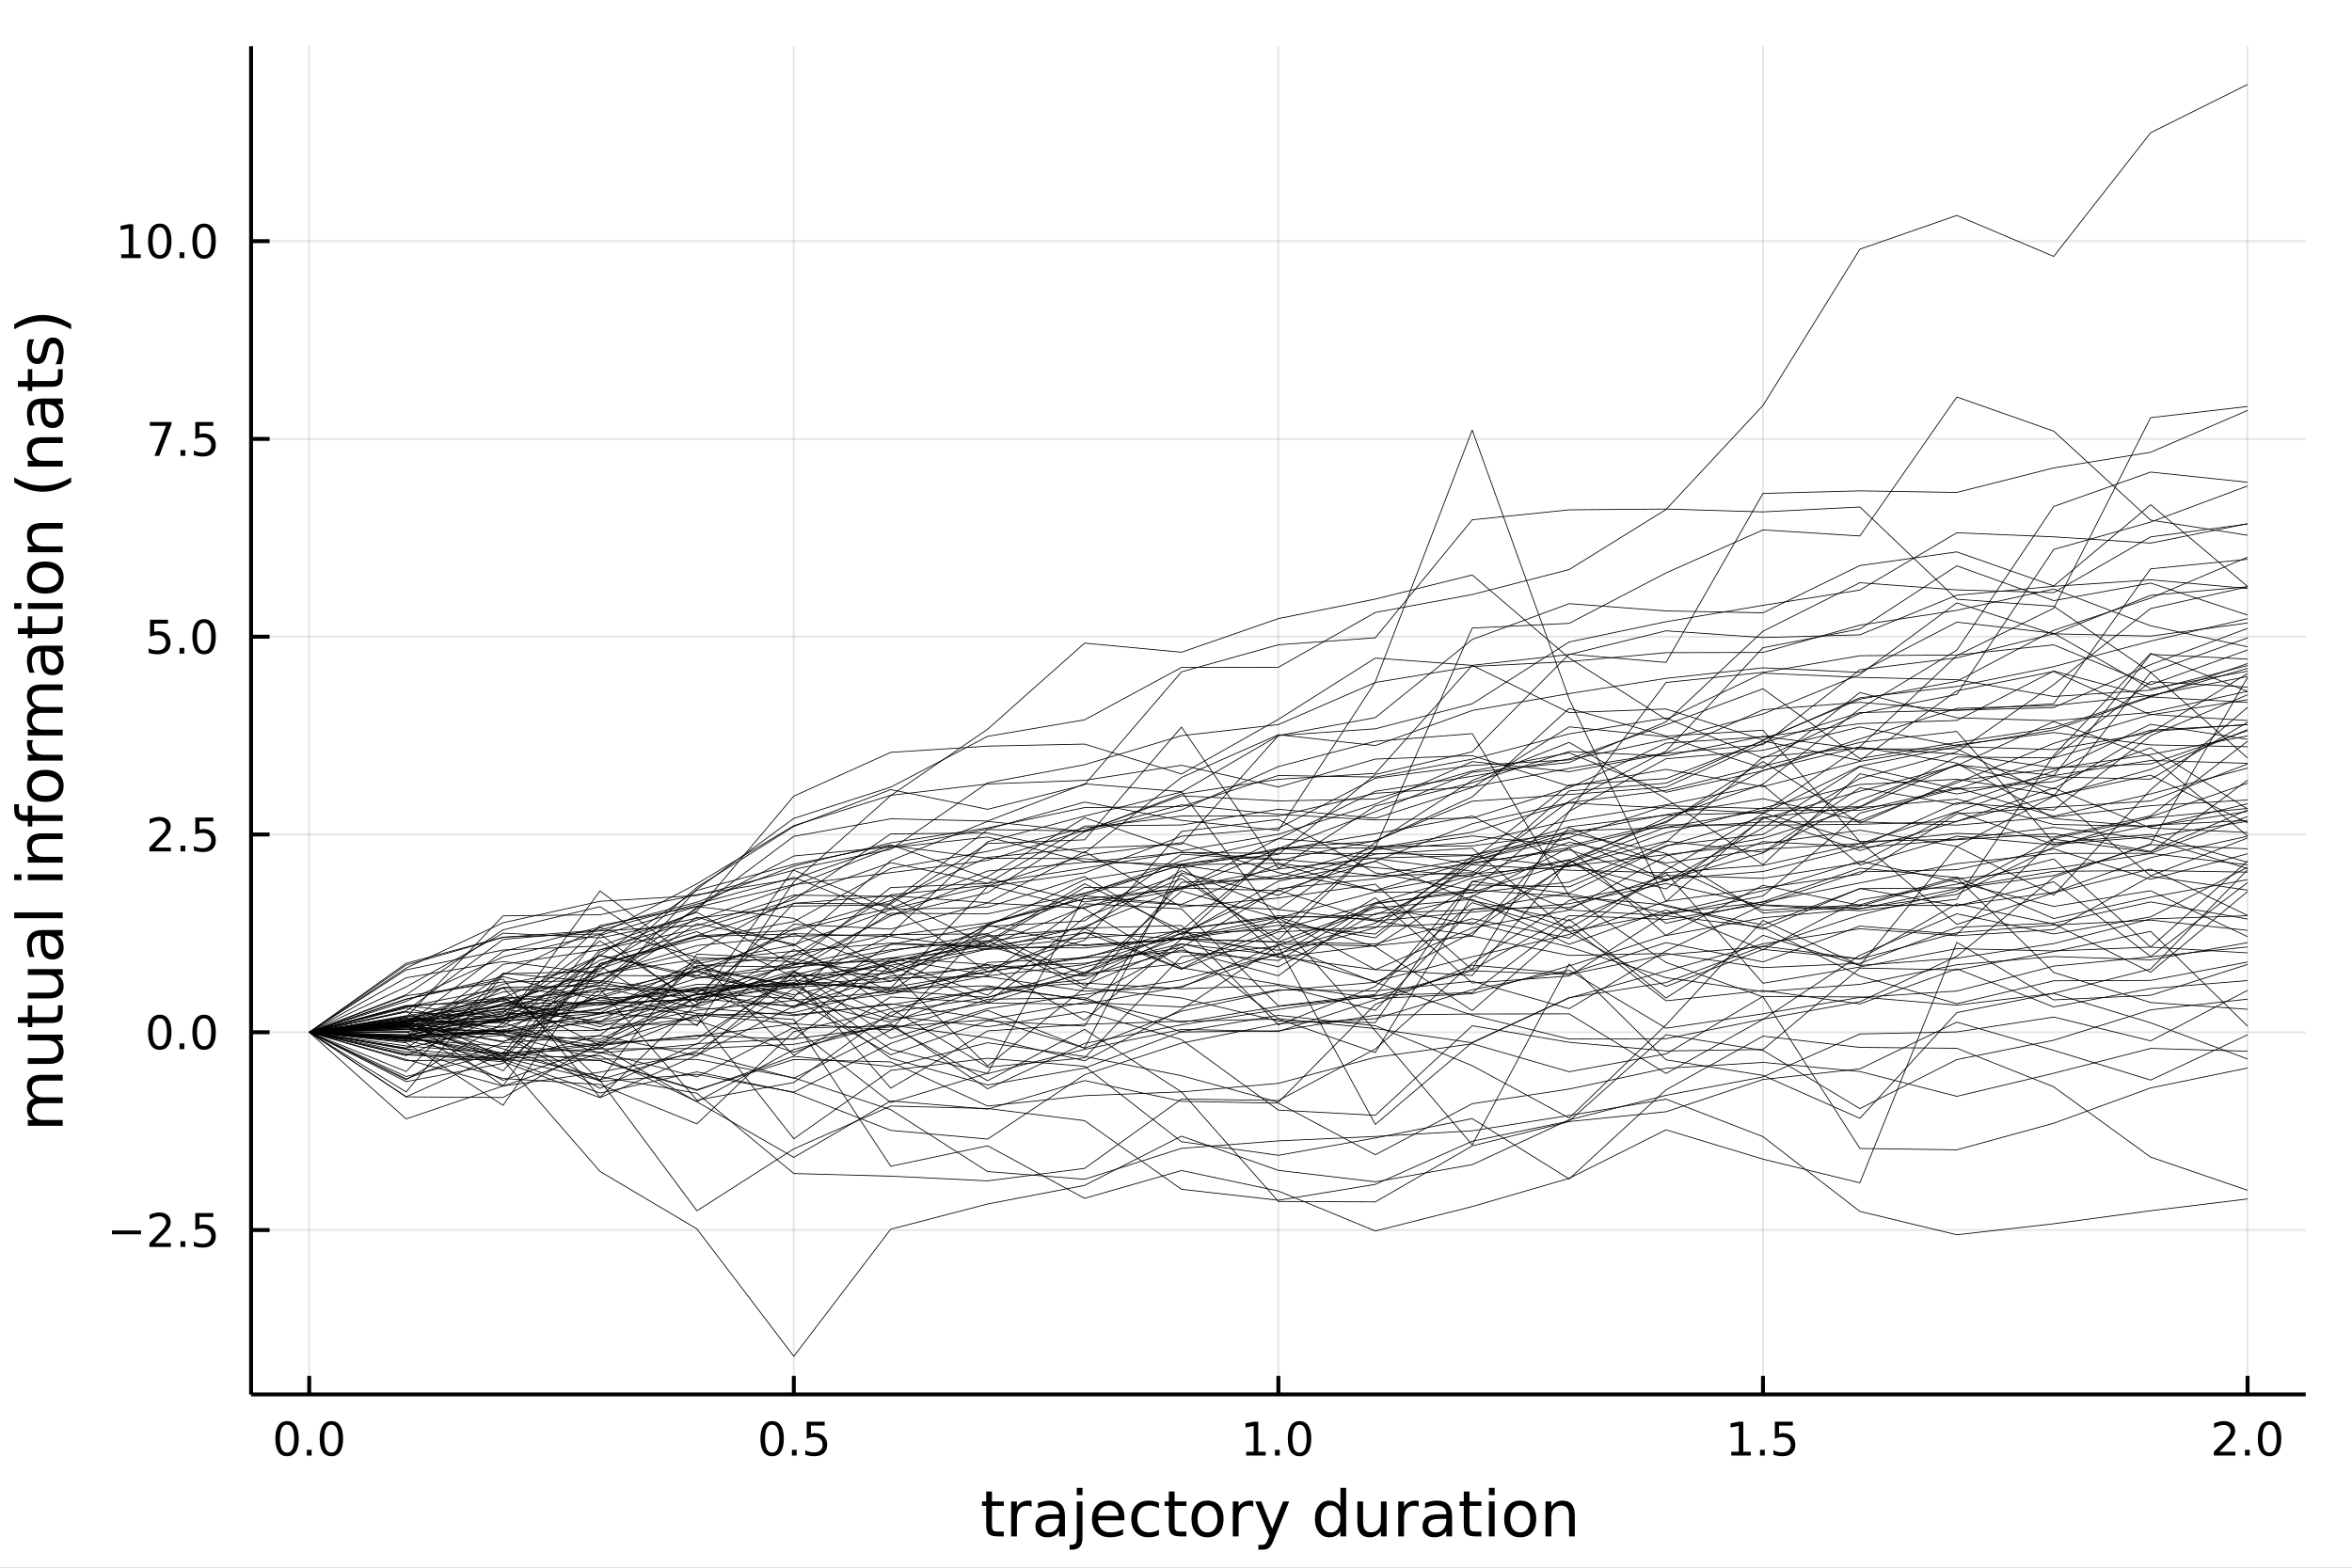 <?xml version="1.0" encoding="utf-8"?>
<svg xmlns="http://www.w3.org/2000/svg" xmlns:xlink="http://www.w3.org/1999/xlink" width="600" height="400" viewBox="0 0 2400 1600">
<rect x="0" y="0" width="2400" height="1600" fill="#808080" stroke="none"/>
<defs>
  <clipPath id="clip650">
    <rect x="0" y="0" width="2400" height="1600"/>
  </clipPath>
</defs>
<path clip-path="url(#clip650)" d="
M0 1600 L2400 1600 L2400 0 L0 0  Z
  " fill="#ffffff" fill-rule="evenodd" fill-opacity="1"/>
<defs>
  <clipPath id="clip651">
    <rect x="480" y="0" width="1681" height="1600"/>
  </clipPath>
</defs>
<path clip-path="url(#clip650)" d="
M256.209 1423.18 L2352.76 1423.18 L2352.76 47.244 L256.209 47.244  Z
  " fill="#ffffff" fill-rule="evenodd" fill-opacity="1"/>
<defs>
  <clipPath id="clip652">
    <rect x="256" y="47" width="2098" height="1377"/>
  </clipPath>
</defs>
<polyline clip-path="url(#clip652)" style="stroke:#000000; stroke-linecap:butt; stroke-linejoin:round; stroke-width:2; stroke-opacity:0.1; fill:none" points="
  315.545,1423.18 315.545,47.244 
  "/>
<polyline clip-path="url(#clip652)" style="stroke:#000000; stroke-linecap:butt; stroke-linejoin:round; stroke-width:2; stroke-opacity:0.1; fill:none" points="
  810.014,1423.18 810.014,47.244 
  "/>
<polyline clip-path="url(#clip652)" style="stroke:#000000; stroke-linecap:butt; stroke-linejoin:round; stroke-width:2; stroke-opacity:0.1; fill:none" points="
  1304.48,1423.18 1304.48,47.244 
  "/>
<polyline clip-path="url(#clip652)" style="stroke:#000000; stroke-linecap:butt; stroke-linejoin:round; stroke-width:2; stroke-opacity:0.1; fill:none" points="
  1798.95,1423.18 1798.95,47.244 
  "/>
<polyline clip-path="url(#clip652)" style="stroke:#000000; stroke-linecap:butt; stroke-linejoin:round; stroke-width:2; stroke-opacity:0.1; fill:none" points="
  2293.42,1423.18 2293.42,47.244 
  "/>
<polyline clip-path="url(#clip650)" style="stroke:#000000; stroke-linecap:butt; stroke-linejoin:round; stroke-width:4; stroke-opacity:1; fill:none" points="
  256.209,1423.18 2352.76,1423.18 
  "/>
<polyline clip-path="url(#clip650)" style="stroke:#000000; stroke-linecap:butt; stroke-linejoin:round; stroke-width:4; stroke-opacity:1; fill:none" points="
  315.545,1423.18 315.545,1404.28 
  "/>
<polyline clip-path="url(#clip650)" style="stroke:#000000; stroke-linecap:butt; stroke-linejoin:round; stroke-width:4; stroke-opacity:1; fill:none" points="
  810.014,1423.18 810.014,1404.28 
  "/>
<polyline clip-path="url(#clip650)" style="stroke:#000000; stroke-linecap:butt; stroke-linejoin:round; stroke-width:4; stroke-opacity:1; fill:none" points="
  1304.48,1423.18 1304.48,1404.28 
  "/>
<polyline clip-path="url(#clip650)" style="stroke:#000000; stroke-linecap:butt; stroke-linejoin:round; stroke-width:4; stroke-opacity:1; fill:none" points="
  1798.95,1423.18 1798.95,1404.28 
  "/>
<polyline clip-path="url(#clip650)" style="stroke:#000000; stroke-linecap:butt; stroke-linejoin:round; stroke-width:4; stroke-opacity:1; fill:none" points="
  2293.42,1423.18 2293.42,1404.28 
  "/>
<path clip-path="url(#clip650)" d="M292.929 1454.1 Q289.318 1454.1 287.49 1457.66 Q285.684 1461.2 285.684 1468.33 Q285.684 1475.44 287.49 1479.01 Q289.318 1482.55 292.929 1482.55 Q296.564 1482.55 298.369 1479.01 Q300.198 1475.44 300.198 1468.33 Q300.198 1461.2 298.369 1457.66 Q296.564 1454.1 292.929 1454.1 M292.929 1450.39 Q298.739 1450.39 301.795 1455 Q304.874 1459.58 304.874 1468.33 Q304.874 1477.06 301.795 1481.67 Q298.739 1486.25 292.929 1486.25 Q287.119 1486.25 284.04 1481.67 Q280.985 1477.06 280.985 1468.33 Q280.985 1459.58 284.04 1455 Q287.119 1450.39 292.929 1450.39 Z" fill="#000000" fill-rule="evenodd" fill-opacity="1" /><path clip-path="url(#clip650)" d="M313.091 1479.7 L317.975 1479.7 L317.975 1485.58 L313.091 1485.58 L313.091 1479.7 Z" fill="#000000" fill-rule="evenodd" fill-opacity="1" /><path clip-path="url(#clip650)" d="M338.161 1454.1 Q334.549 1454.1 332.721 1457.66 Q330.915 1461.2 330.915 1468.33 Q330.915 1475.44 332.721 1479.01 Q334.549 1482.55 338.161 1482.55 Q341.795 1482.55 343.6 1479.01 Q345.429 1475.44 345.429 1468.33 Q345.429 1461.2 343.6 1457.66 Q341.795 1454.1 338.161 1454.1 M338.161 1450.39 Q343.971 1450.39 347.026 1455 Q350.105 1459.58 350.105 1468.33 Q350.105 1477.06 347.026 1481.67 Q343.971 1486.25 338.161 1486.25 Q332.35 1486.25 329.272 1481.67 Q326.216 1477.06 326.216 1468.33 Q326.216 1459.58 329.272 1455 Q332.35 1450.39 338.161 1450.39 Z" fill="#000000" fill-rule="evenodd" fill-opacity="1" /><path clip-path="url(#clip650)" d="M787.896 1454.1 Q784.285 1454.1 782.456 1457.66 Q780.65 1461.2 780.65 1468.33 Q780.65 1475.44 782.456 1479.01 Q784.285 1482.55 787.896 1482.55 Q791.53 1482.55 793.335 1479.01 Q795.164 1475.44 795.164 1468.33 Q795.164 1461.2 793.335 1457.66 Q791.53 1454.1 787.896 1454.1 M787.896 1450.39 Q793.706 1450.39 796.761 1455 Q799.84 1459.58 799.84 1468.33 Q799.84 1477.06 796.761 1481.67 Q793.706 1486.25 787.896 1486.25 Q782.086 1486.25 779.007 1481.67 Q775.951 1477.06 775.951 1468.33 Q775.951 1459.58 779.007 1455 Q782.086 1450.39 787.896 1450.39 Z" fill="#000000" fill-rule="evenodd" fill-opacity="1" /><path clip-path="url(#clip650)" d="M808.058 1479.7 L812.942 1479.7 L812.942 1485.58 L808.058 1485.58 L808.058 1479.7 Z" fill="#000000" fill-rule="evenodd" fill-opacity="1" /><path clip-path="url(#clip650)" d="M823.173 1451.02 L841.53 1451.02 L841.53 1454.96 L827.456 1454.96 L827.456 1463.43 Q828.474 1463.08 829.493 1462.92 Q830.511 1462.73 831.53 1462.73 Q837.317 1462.73 840.696 1465.9 Q844.076 1469.08 844.076 1474.49 Q844.076 1480.07 840.604 1483.17 Q837.132 1486.25 830.812 1486.25 Q828.636 1486.25 826.368 1485.88 Q824.122 1485.51 821.715 1484.77 L821.715 1480.07 Q823.798 1481.2 826.02 1481.76 Q828.243 1482.32 830.72 1482.32 Q834.724 1482.32 837.062 1480.21 Q839.4 1478.1 839.4 1474.49 Q839.4 1470.88 837.062 1468.77 Q834.724 1466.67 830.72 1466.67 Q828.845 1466.67 826.97 1467.08 Q825.118 1467.5 823.173 1468.38 L823.173 1451.02 Z" fill="#000000" fill-rule="evenodd" fill-opacity="1" /><path clip-path="url(#clip650)" d="M1271.64 1481.64 L1279.27 1481.64 L1279.27 1455.28 L1270.96 1456.95 L1270.96 1452.69 L1279.23 1451.02 L1283.9 1451.02 L1283.9 1481.64 L1291.54 1481.64 L1291.54 1485.58 L1271.64 1485.58 L1271.64 1481.64 Z" fill="#000000" fill-rule="evenodd" fill-opacity="1" /><path clip-path="url(#clip650)" d="M1300.99 1479.7 L1305.87 1479.7 L1305.87 1485.58 L1300.99 1485.58 L1300.99 1479.7 Z" fill="#000000" fill-rule="evenodd" fill-opacity="1" /><path clip-path="url(#clip650)" d="M1326.06 1454.1 Q1322.45 1454.1 1320.62 1457.66 Q1318.81 1461.2 1318.81 1468.33 Q1318.81 1475.44 1320.62 1479.01 Q1322.45 1482.55 1326.06 1482.55 Q1329.69 1482.55 1331.5 1479.01 Q1333.32 1475.44 1333.32 1468.33 Q1333.32 1461.2 1331.5 1457.66 Q1329.69 1454.1 1326.06 1454.1 M1326.06 1450.39 Q1331.87 1450.39 1334.92 1455 Q1338 1459.58 1338 1468.33 Q1338 1477.06 1334.92 1481.67 Q1331.87 1486.25 1326.06 1486.25 Q1320.25 1486.25 1317.17 1481.67 Q1314.11 1477.06 1314.11 1468.33 Q1314.11 1459.58 1317.17 1455 Q1320.25 1450.39 1326.06 1450.39 Z" fill="#000000" fill-rule="evenodd" fill-opacity="1" /><path clip-path="url(#clip650)" d="M1766.6 1481.64 L1774.24 1481.64 L1774.24 1455.28 L1765.93 1456.95 L1765.93 1452.69 L1774.19 1451.02 L1778.87 1451.02 L1778.87 1481.64 L1786.51 1481.64 L1786.51 1485.58 L1766.6 1485.58 L1766.6 1481.64 Z" fill="#000000" fill-rule="evenodd" fill-opacity="1" /><path clip-path="url(#clip650)" d="M1795.95 1479.7 L1800.84 1479.7 L1800.84 1485.58 L1795.95 1485.58 L1795.95 1479.7 Z" fill="#000000" fill-rule="evenodd" fill-opacity="1" /><path clip-path="url(#clip650)" d="M1811.07 1451.02 L1829.43 1451.02 L1829.43 1454.96 L1815.35 1454.96 L1815.35 1463.43 Q1816.37 1463.08 1817.39 1462.92 Q1818.41 1462.73 1819.43 1462.73 Q1825.21 1462.73 1828.59 1465.9 Q1831.97 1469.08 1831.97 1474.49 Q1831.97 1480.07 1828.5 1483.17 Q1825.03 1486.25 1818.71 1486.25 Q1816.53 1486.25 1814.26 1485.88 Q1812.02 1485.51 1809.61 1484.77 L1809.61 1480.07 Q1811.69 1481.2 1813.92 1481.76 Q1816.14 1482.32 1818.62 1482.32 Q1822.62 1482.32 1824.96 1480.21 Q1827.3 1478.1 1827.3 1474.49 Q1827.3 1470.88 1824.96 1468.77 Q1822.62 1466.67 1818.62 1466.67 Q1816.74 1466.67 1814.87 1467.08 Q1813.01 1467.5 1811.07 1468.38 L1811.07 1451.02 Z" fill="#000000" fill-rule="evenodd" fill-opacity="1" /><path clip-path="url(#clip650)" d="M2264.66 1481.64 L2280.98 1481.64 L2280.98 1485.58 L2259.03 1485.58 L2259.03 1481.64 Q2261.7 1478.89 2266.28 1474.26 Q2270.89 1469.61 2272.07 1468.27 Q2274.31 1465.74 2275.19 1464.01 Q2276.09 1462.25 2276.09 1460.56 Q2276.09 1457.8 2274.15 1456.07 Q2272.23 1454.33 2269.13 1454.33 Q2266.93 1454.33 2264.47 1455.09 Q2262.04 1455.86 2259.26 1457.41 L2259.26 1452.69 Q2262.09 1451.55 2264.54 1450.97 Q2267 1450.39 2269.03 1450.39 Q2274.4 1450.39 2277.6 1453.08 Q2280.79 1455.77 2280.79 1460.26 Q2280.79 1462.39 2279.98 1464.31 Q2279.2 1466.2 2277.09 1468.8 Q2276.51 1469.47 2273.41 1472.69 Q2270.31 1475.88 2264.66 1481.64 Z" fill="#000000" fill-rule="evenodd" fill-opacity="1" /><path clip-path="url(#clip650)" d="M2290.79 1479.7 L2295.68 1479.7 L2295.68 1485.58 L2290.79 1485.58 L2290.79 1479.7 Z" fill="#000000" fill-rule="evenodd" fill-opacity="1" /><path clip-path="url(#clip650)" d="M2315.86 1454.1 Q2312.25 1454.1 2310.42 1457.66 Q2308.62 1461.2 2308.62 1468.33 Q2308.62 1475.44 2310.42 1479.01 Q2312.25 1482.55 2315.86 1482.55 Q2319.5 1482.55 2321.3 1479.01 Q2323.13 1475.44 2323.13 1468.33 Q2323.13 1461.2 2321.3 1457.66 Q2319.5 1454.1 2315.86 1454.1 M2315.86 1450.39 Q2321.67 1450.39 2324.73 1455 Q2327.81 1459.58 2327.81 1468.33 Q2327.81 1477.06 2324.73 1481.67 Q2321.67 1486.25 2315.86 1486.25 Q2310.05 1486.25 2306.97 1481.67 Q2303.92 1477.06 2303.92 1468.33 Q2303.92 1459.58 2306.97 1455 Q2310.05 1450.39 2315.86 1450.39 Z" fill="#000000" fill-rule="evenodd" fill-opacity="1" /><path clip-path="url(#clip650)" d="M1012.22 1522.27 L1012.22 1532.4 L1024.28 1532.4 L1024.28 1536.95 L1012.22 1536.95 L1012.22 1556.3 Q1012.22 1560.66 1013.39 1561.9 Q1014.6 1563.14 1018.26 1563.14 L1024.28 1563.14 L1024.28 1568.04 L1018.26 1568.04 Q1011.48 1568.04 1008.91 1565.53 Q1006.33 1562.98 1006.33 1556.3 L1006.33 1536.95 L1002.03 1536.95 L1002.03 1532.4 L1006.33 1532.4 L1006.33 1522.27 L1012.22 1522.27 Z" fill="#000000" fill-rule="evenodd" fill-opacity="1" /><path clip-path="url(#clip650)" d="M1052.64 1537.87 Q1051.65 1537.3 1050.47 1537.04 Q1049.33 1536.76 1047.93 1536.76 Q1042.96 1536.76 1040.29 1540 Q1037.65 1543.22 1037.65 1549.27 L1037.65 1568.04 L1031.76 1568.04 L1031.76 1532.4 L1037.65 1532.4 L1037.65 1537.93 Q1039.49 1534.69 1042.45 1533.13 Q1045.41 1531.54 1049.65 1531.54 Q1050.25 1531.54 1050.98 1531.63 Q1051.72 1531.7 1052.61 1531.85 L1052.64 1537.87 Z" fill="#000000" fill-rule="evenodd" fill-opacity="1" /><path clip-path="url(#clip650)" d="M1074.98 1550.12 Q1067.88 1550.12 1065.15 1551.75 Q1062.41 1553.37 1062.41 1557.29 Q1062.41 1560.4 1064.45 1562.25 Q1066.52 1564.07 1070.05 1564.07 Q1074.92 1564.07 1077.85 1560.63 Q1080.81 1557.16 1080.81 1551.43 L1080.81 1550.12 L1074.98 1550.12 M1086.66 1547.71 L1086.66 1568.04 L1080.81 1568.04 L1080.81 1562.63 Q1078.8 1565.88 1075.81 1567.44 Q1072.82 1568.97 1068.49 1568.97 Q1063.02 1568.97 1059.77 1565.91 Q1056.55 1562.82 1056.55 1557.67 Q1056.55 1551.65 1060.56 1548.6 Q1064.61 1545.54 1072.6 1545.54 L1080.81 1545.54 L1080.81 1544.97 Q1080.81 1540.93 1078.13 1538.73 Q1075.49 1536.5 1070.69 1536.5 Q1067.63 1536.5 1064.73 1537.23 Q1061.84 1537.97 1059.16 1539.43 L1059.16 1534.02 Q1062.38 1532.78 1065.4 1532.17 Q1068.43 1531.54 1071.29 1531.54 Q1079.02 1531.54 1082.84 1535.55 Q1086.66 1539.56 1086.66 1547.71 Z" fill="#000000" fill-rule="evenodd" fill-opacity="1" /><path clip-path="url(#clip650)" d="M1098.73 1532.4 L1104.58 1532.4 L1104.58 1568.68 Q1104.58 1575.49 1101.97 1578.55 Q1099.4 1581.6 1093.63 1581.6 L1091.41 1581.6 L1091.41 1576.64 L1092.97 1576.64 Q1096.31 1576.64 1097.52 1575.08 Q1098.73 1573.55 1098.73 1568.68 L1098.73 1532.4 M1098.73 1518.52 L1104.58 1518.52 L1104.58 1525.93 L1098.73 1525.93 L1098.73 1518.52 Z" fill="#000000" fill-rule="evenodd" fill-opacity="1" /><path clip-path="url(#clip650)" d="M1147.33 1548.76 L1147.33 1551.62 L1120.4 1551.62 Q1120.78 1557.67 1124.03 1560.85 Q1127.31 1564 1133.13 1564 Q1136.51 1564 1139.66 1563.17 Q1142.84 1562.35 1145.96 1560.69 L1145.96 1566.23 Q1142.81 1567.57 1139.5 1568.27 Q1136.19 1568.97 1132.78 1568.97 Q1124.25 1568.97 1119.26 1564 Q1114.29 1559.04 1114.29 1550.57 Q1114.29 1541.82 1119 1536.69 Q1123.74 1531.54 1131.76 1531.54 Q1138.96 1531.54 1143.13 1536.18 Q1147.33 1540.8 1147.33 1548.76 M1141.47 1547.04 Q1141.41 1542.23 1138.77 1539.37 Q1136.16 1536.5 1131.83 1536.5 Q1126.93 1536.5 1123.97 1539.27 Q1121.04 1542.04 1120.59 1547.07 L1141.47 1547.04 Z" fill="#000000" fill-rule="evenodd" fill-opacity="1" /><path clip-path="url(#clip650)" d="M1182.59 1533.76 L1182.59 1539.24 Q1180.11 1537.87 1177.6 1537.2 Q1175.12 1536.5 1172.57 1536.5 Q1166.87 1536.5 1163.72 1540.13 Q1160.57 1543.73 1160.57 1550.25 Q1160.57 1556.78 1163.72 1560.4 Q1166.87 1564 1172.57 1564 Q1175.12 1564 1177.6 1563.33 Q1180.11 1562.63 1182.59 1561.26 L1182.59 1566.68 Q1180.14 1567.82 1177.5 1568.39 Q1174.89 1568.97 1171.93 1568.97 Q1163.88 1568.97 1159.14 1563.91 Q1154.39 1558.85 1154.39 1550.25 Q1154.39 1541.53 1159.17 1536.53 Q1163.98 1531.54 1172.31 1531.54 Q1175.02 1531.54 1177.6 1532.11 Q1180.18 1532.65 1182.59 1533.76 Z" fill="#000000" fill-rule="evenodd" fill-opacity="1" /><path clip-path="url(#clip650)" d="M1198.57 1522.27 L1198.57 1532.4 L1210.64 1532.4 L1210.64 1536.95 L1198.57 1536.95 L1198.57 1556.3 Q1198.57 1560.66 1199.75 1561.9 Q1200.96 1563.14 1204.62 1563.14 L1210.64 1563.14 L1210.64 1568.04 L1204.62 1568.04 Q1197.84 1568.04 1195.26 1565.53 Q1192.68 1562.98 1192.68 1556.3 L1192.68 1536.95 L1188.39 1536.95 L1188.39 1532.4 L1192.68 1532.4 L1192.68 1522.27 L1198.57 1522.27 Z" fill="#000000" fill-rule="evenodd" fill-opacity="1" /><path clip-path="url(#clip650)" d="M1232.15 1536.5 Q1227.44 1536.5 1224.7 1540.19 Q1221.97 1543.85 1221.97 1550.25 Q1221.97 1556.65 1224.67 1560.34 Q1227.41 1564 1232.15 1564 Q1236.83 1564 1239.57 1560.31 Q1242.31 1556.62 1242.31 1550.25 Q1242.31 1543.92 1239.57 1540.23 Q1236.83 1536.5 1232.15 1536.5 M1232.15 1531.54 Q1239.79 1531.54 1244.15 1536.5 Q1248.51 1541.47 1248.51 1550.25 Q1248.51 1559 1244.15 1564 Q1239.79 1568.97 1232.15 1568.97 Q1224.48 1568.97 1220.12 1564 Q1215.79 1559 1215.79 1550.25 Q1215.79 1541.47 1220.12 1536.5 Q1224.48 1531.54 1232.15 1531.54 Z" fill="#000000" fill-rule="evenodd" fill-opacity="1" /><path clip-path="url(#clip650)" d="M1278.88 1537.87 Q1277.89 1537.3 1276.71 1537.04 Q1275.57 1536.76 1274.17 1536.76 Q1269.2 1536.76 1266.53 1540 Q1263.88 1543.22 1263.88 1549.27 L1263.88 1568.04 L1258 1568.04 L1258 1532.4 L1263.88 1532.4 L1263.88 1537.93 Q1265.73 1534.69 1268.69 1533.13 Q1271.65 1531.54 1275.88 1531.54 Q1276.49 1531.54 1277.22 1531.63 Q1277.95 1531.7 1278.84 1531.85 L1278.88 1537.87 Z" fill="#000000" fill-rule="evenodd" fill-opacity="1" /><path clip-path="url(#clip650)" d="M1299.85 1571.35 Q1297.37 1577.72 1295.01 1579.66 Q1292.66 1581.6 1288.71 1581.6 L1284.03 1581.6 L1284.03 1576.7 L1287.47 1576.7 Q1289.89 1576.7 1291.23 1575.56 Q1292.56 1574.41 1294.19 1570.14 L1295.24 1567.47 L1280.82 1532.4 L1287.02 1532.4 L1298.16 1560.28 L1309.3 1532.4 L1315.51 1532.4 L1299.85 1571.35 Z" fill="#000000" fill-rule="evenodd" fill-opacity="1" /><path clip-path="url(#clip650)" d="M1367.77 1537.81 L1367.77 1518.52 L1373.63 1518.52 L1373.63 1568.04 L1367.77 1568.04 L1367.77 1562.7 Q1365.93 1565.88 1363.09 1567.44 Q1360.29 1568.97 1356.35 1568.97 Q1349.89 1568.97 1345.81 1563.81 Q1341.77 1558.65 1341.77 1550.25 Q1341.77 1541.85 1345.81 1536.69 Q1349.89 1531.54 1356.35 1531.54 Q1360.29 1531.54 1363.09 1533.1 Q1365.93 1534.62 1367.77 1537.81 M1347.82 1550.25 Q1347.82 1556.71 1350.46 1560.4 Q1353.13 1564.07 1357.78 1564.07 Q1362.43 1564.07 1365.1 1560.4 Q1367.77 1556.71 1367.77 1550.25 Q1367.77 1543.79 1365.1 1540.13 Q1362.43 1536.44 1357.78 1536.44 Q1353.13 1536.44 1350.46 1540.13 Q1347.82 1543.79 1347.82 1550.25 Z" fill="#000000" fill-rule="evenodd" fill-opacity="1" /><path clip-path="url(#clip650)" d="M1385.09 1553.98 L1385.09 1532.4 L1390.94 1532.4 L1390.94 1553.75 Q1390.94 1558.81 1392.92 1561.36 Q1394.89 1563.87 1398.84 1563.87 Q1403.58 1563.87 1406.32 1560.85 Q1409.09 1557.83 1409.09 1552.61 L1409.09 1532.4 L1414.94 1532.4 L1414.94 1568.04 L1409.09 1568.04 L1409.09 1562.57 Q1406.95 1565.82 1404.12 1567.41 Q1401.32 1568.97 1397.6 1568.97 Q1391.45 1568.97 1388.27 1565.15 Q1385.09 1561.33 1385.09 1553.98 M1399.82 1531.54 L1399.82 1531.54 Z" fill="#000000" fill-rule="evenodd" fill-opacity="1" /><path clip-path="url(#clip650)" d="M1447.66 1537.87 Q1446.68 1537.3 1445.5 1537.04 Q1444.35 1536.76 1442.95 1536.76 Q1437.99 1536.76 1435.31 1540 Q1432.67 1543.22 1432.67 1549.27 L1432.67 1568.04 L1426.78 1568.04 L1426.78 1532.4 L1432.67 1532.4 L1432.67 1537.93 Q1434.52 1534.69 1437.48 1533.13 Q1440.44 1531.54 1444.67 1531.54 Q1445.28 1531.54 1446.01 1531.63 Q1446.74 1531.7 1447.63 1531.85 L1447.66 1537.87 Z" fill="#000000" fill-rule="evenodd" fill-opacity="1" /><path clip-path="url(#clip650)" d="M1470.01 1550.12 Q1462.91 1550.12 1460.17 1551.75 Q1457.43 1553.37 1457.43 1557.29 Q1457.43 1560.4 1459.47 1562.25 Q1461.54 1564.07 1465.07 1564.07 Q1469.94 1564.07 1472.87 1560.63 Q1475.83 1557.16 1475.83 1551.43 L1475.83 1550.12 L1470.01 1550.12 M1481.69 1547.71 L1481.69 1568.04 L1475.83 1568.04 L1475.83 1562.63 Q1473.83 1565.88 1470.83 1567.44 Q1467.84 1568.97 1463.51 1568.97 Q1458.04 1568.97 1454.79 1565.91 Q1451.58 1562.82 1451.58 1557.67 Q1451.58 1551.65 1455.59 1548.6 Q1459.63 1545.54 1467.62 1545.54 L1475.83 1545.54 L1475.83 1544.97 Q1475.83 1540.93 1473.16 1538.73 Q1470.52 1536.5 1465.71 1536.5 Q1462.65 1536.5 1459.76 1537.23 Q1456.86 1537.97 1454.19 1539.43 L1454.19 1534.02 Q1457.4 1532.78 1460.43 1532.17 Q1463.45 1531.54 1466.31 1531.54 Q1474.05 1531.54 1477.87 1535.55 Q1481.69 1539.56 1481.69 1547.71 Z" fill="#000000" fill-rule="evenodd" fill-opacity="1" /><path clip-path="url(#clip650)" d="M1499.54 1522.27 L1499.54 1532.4 L1511.61 1532.4 L1511.61 1536.95 L1499.54 1536.95 L1499.54 1556.3 Q1499.54 1560.66 1500.72 1561.9 Q1501.93 1563.14 1505.59 1563.14 L1511.61 1563.14 L1511.61 1568.04 L1505.59 1568.04 Q1498.81 1568.04 1496.23 1565.53 Q1493.66 1562.98 1493.66 1556.3 L1493.66 1536.95 L1489.36 1536.95 L1489.36 1532.4 L1493.66 1532.4 L1493.66 1522.27 L1499.54 1522.27 Z" fill="#000000" fill-rule="evenodd" fill-opacity="1" /><path clip-path="url(#clip650)" d="M1519.31 1532.4 L1525.17 1532.4 L1525.17 1568.04 L1519.31 1568.04 L1519.31 1532.4 M1519.31 1518.52 L1525.17 1518.52 L1525.17 1525.93 L1519.31 1525.93 L1519.31 1518.52 Z" fill="#000000" fill-rule="evenodd" fill-opacity="1" /><path clip-path="url(#clip650)" d="M1551.23 1536.5 Q1546.52 1536.5 1543.79 1540.19 Q1541.05 1543.85 1541.05 1550.25 Q1541.05 1556.65 1543.75 1560.34 Q1546.49 1564 1551.23 1564 Q1555.91 1564 1558.65 1560.31 Q1561.39 1556.62 1561.39 1550.25 Q1561.39 1543.92 1558.65 1540.23 Q1555.91 1536.5 1551.23 1536.5 M1551.23 1531.54 Q1558.87 1531.54 1563.23 1536.5 Q1567.59 1541.47 1567.59 1550.25 Q1567.59 1559 1563.23 1564 Q1558.87 1568.97 1551.23 1568.97 Q1543.56 1568.97 1539.2 1564 Q1534.87 1559 1534.87 1550.25 Q1534.87 1541.47 1539.2 1536.5 Q1543.56 1531.54 1551.23 1531.54 Z" fill="#000000" fill-rule="evenodd" fill-opacity="1" /><path clip-path="url(#clip650)" d="M1606.93 1546.53 L1606.93 1568.04 L1601.08 1568.04 L1601.08 1546.72 Q1601.08 1541.66 1599.1 1539.14 Q1597.13 1536.63 1593.18 1536.63 Q1588.44 1536.63 1585.7 1539.65 Q1582.97 1542.68 1582.97 1547.9 L1582.97 1568.04 L1577.08 1568.04 L1577.08 1532.4 L1582.97 1532.4 L1582.97 1537.93 Q1585.07 1534.72 1587.9 1533.13 Q1590.76 1531.54 1594.49 1531.54 Q1600.63 1531.54 1603.78 1535.36 Q1606.93 1539.14 1606.93 1546.53 Z" fill="#000000" fill-rule="evenodd" fill-opacity="1" /><polyline clip-path="url(#clip652)" style="stroke:#000000; stroke-linecap:butt; stroke-linejoin:round; stroke-width:2; stroke-opacity:0.1; fill:none" points="
  256.209,1255.38 2352.76,1255.38 
  "/>
<polyline clip-path="url(#clip652)" style="stroke:#000000; stroke-linecap:butt; stroke-linejoin:round; stroke-width:2; stroke-opacity:0.1; fill:none" points="
  256.209,1053.52 2352.76,1053.52 
  "/>
<polyline clip-path="url(#clip652)" style="stroke:#000000; stroke-linecap:butt; stroke-linejoin:round; stroke-width:2; stroke-opacity:0.1; fill:none" points="
  256.209,851.673 2352.76,851.673 
  "/>
<polyline clip-path="url(#clip652)" style="stroke:#000000; stroke-linecap:butt; stroke-linejoin:round; stroke-width:2; stroke-opacity:0.1; fill:none" points="
  256.209,649.823 2352.76,649.823 
  "/>
<polyline clip-path="url(#clip652)" style="stroke:#000000; stroke-linecap:butt; stroke-linejoin:round; stroke-width:2; stroke-opacity:0.1; fill:none" points="
  256.209,447.972 2352.76,447.972 
  "/>
<polyline clip-path="url(#clip652)" style="stroke:#000000; stroke-linecap:butt; stroke-linejoin:round; stroke-width:2; stroke-opacity:0.1; fill:none" points="
  256.209,246.121 2352.76,246.121 
  "/>
<polyline clip-path="url(#clip650)" style="stroke:#000000; stroke-linecap:butt; stroke-linejoin:round; stroke-width:4; stroke-opacity:1; fill:none" points="
  256.209,1423.18 256.209,47.244 
  "/>
<polyline clip-path="url(#clip650)" style="stroke:#000000; stroke-linecap:butt; stroke-linejoin:round; stroke-width:4; stroke-opacity:1; fill:none" points="
  256.209,1255.38 275.106,1255.38 
  "/>
<polyline clip-path="url(#clip650)" style="stroke:#000000; stroke-linecap:butt; stroke-linejoin:round; stroke-width:4; stroke-opacity:1; fill:none" points="
  256.209,1053.52 275.106,1053.52 
  "/>
<polyline clip-path="url(#clip650)" style="stroke:#000000; stroke-linecap:butt; stroke-linejoin:round; stroke-width:4; stroke-opacity:1; fill:none" points="
  256.209,851.673 275.106,851.673 
  "/>
<polyline clip-path="url(#clip650)" style="stroke:#000000; stroke-linecap:butt; stroke-linejoin:round; stroke-width:4; stroke-opacity:1; fill:none" points="
  256.209,649.823 275.106,649.823 
  "/>
<polyline clip-path="url(#clip650)" style="stroke:#000000; stroke-linecap:butt; stroke-linejoin:round; stroke-width:4; stroke-opacity:1; fill:none" points="
  256.209,447.972 275.106,447.972 
  "/>
<polyline clip-path="url(#clip650)" style="stroke:#000000; stroke-linecap:butt; stroke-linejoin:round; stroke-width:4; stroke-opacity:1; fill:none" points="
  256.209,246.121 275.106,246.121 
  "/>
<path clip-path="url(#clip650)" d="M114.26 1255.83 L143.936 1255.83 L143.936 1259.76 L114.26 1259.76 L114.26 1255.83 Z" fill="#000000" fill-rule="evenodd" fill-opacity="1" /><path clip-path="url(#clip650)" d="M158.056 1268.72 L174.376 1268.72 L174.376 1272.66 L152.431 1272.66 L152.431 1268.72 Q155.093 1265.97 159.677 1261.34 Q164.283 1256.68 165.464 1255.34 Q167.709 1252.82 168.589 1251.08 Q169.491 1249.32 169.491 1247.63 Q169.491 1244.88 167.547 1243.14 Q165.626 1241.41 162.524 1241.41 Q160.325 1241.41 157.871 1242.17 Q155.44 1242.93 152.663 1244.48 L152.663 1239.76 Q155.487 1238.63 157.94 1238.05 Q160.394 1237.47 162.431 1237.47 Q167.802 1237.47 170.996 1240.16 Q174.19 1242.84 174.19 1247.33 Q174.19 1249.46 173.38 1251.38 Q172.593 1253.28 170.487 1255.87 Q169.908 1256.54 166.806 1259.76 Q163.704 1262.96 158.056 1268.72 Z" fill="#000000" fill-rule="evenodd" fill-opacity="1" /><path clip-path="url(#clip650)" d="M184.19 1266.78 L189.075 1266.78 L189.075 1272.66 L184.19 1272.66 L184.19 1266.78 Z" fill="#000000" fill-rule="evenodd" fill-opacity="1" /><path clip-path="url(#clip650)" d="M199.306 1238.1 L217.662 1238.1 L217.662 1242.03 L203.588 1242.03 L203.588 1250.5 Q204.607 1250.16 205.625 1249.99 Q206.644 1249.81 207.662 1249.81 Q213.449 1249.81 216.829 1252.98 Q220.209 1256.15 220.209 1261.57 Q220.209 1267.15 216.736 1270.25 Q213.264 1273.33 206.945 1273.33 Q204.769 1273.33 202.5 1272.96 Q200.255 1272.59 197.848 1271.84 L197.848 1267.15 Q199.931 1268.28 202.153 1268.84 Q204.375 1269.39 206.852 1269.39 Q210.857 1269.39 213.195 1267.28 Q215.533 1265.18 215.533 1261.57 Q215.533 1257.96 213.195 1255.85 Q210.857 1253.74 206.852 1253.74 Q204.977 1253.74 203.102 1254.16 Q201.25 1254.58 199.306 1255.46 L199.306 1238.1 Z" fill="#000000" fill-rule="evenodd" fill-opacity="1" /><path clip-path="url(#clip650)" d="M163.033 1039.32 Q159.422 1039.32 157.593 1042.89 Q155.788 1046.43 155.788 1053.56 Q155.788 1060.67 157.593 1064.23 Q159.422 1067.77 163.033 1067.77 Q166.667 1067.77 168.473 1064.23 Q170.302 1060.67 170.302 1053.56 Q170.302 1046.43 168.473 1042.89 Q166.667 1039.32 163.033 1039.32 M163.033 1035.62 Q168.843 1035.62 171.899 1040.23 Q174.977 1044.81 174.977 1053.56 Q174.977 1062.29 171.899 1066.89 Q168.843 1071.48 163.033 1071.48 Q157.223 1071.48 154.144 1066.89 Q151.089 1062.29 151.089 1053.56 Q151.089 1044.81 154.144 1040.23 Q157.223 1035.62 163.033 1035.62 Z" fill="#000000" fill-rule="evenodd" fill-opacity="1" /><path clip-path="url(#clip650)" d="M183.195 1064.92 L188.079 1064.92 L188.079 1070.8 L183.195 1070.8 L183.195 1064.92 Z" fill="#000000" fill-rule="evenodd" fill-opacity="1" /><path clip-path="url(#clip650)" d="M208.264 1039.32 Q204.653 1039.32 202.824 1042.89 Q201.019 1046.43 201.019 1053.56 Q201.019 1060.67 202.824 1064.23 Q204.653 1067.77 208.264 1067.77 Q211.899 1067.77 213.704 1064.23 Q215.533 1060.67 215.533 1053.56 Q215.533 1046.43 213.704 1042.89 Q211.899 1039.32 208.264 1039.32 M208.264 1035.62 Q214.074 1035.62 217.13 1040.23 Q220.209 1044.81 220.209 1053.56 Q220.209 1062.29 217.13 1066.89 Q214.074 1071.48 208.264 1071.48 Q202.454 1071.48 199.375 1066.89 Q196.32 1062.29 196.32 1053.56 Q196.32 1044.81 199.375 1040.23 Q202.454 1035.62 208.264 1035.62 Z" fill="#000000" fill-rule="evenodd" fill-opacity="1" /><path clip-path="url(#clip650)" d="M158.056 865.018 L174.376 865.018 L174.376 868.953 L152.431 868.953 L152.431 865.018 Q155.093 862.264 159.677 857.634 Q164.283 852.981 165.464 851.639 Q167.709 849.116 168.589 847.379 Q169.491 845.62 169.491 843.93 Q169.491 841.176 167.547 839.44 Q165.626 837.704 162.524 837.704 Q160.325 837.704 157.871 838.467 Q155.44 839.231 152.663 840.782 L152.663 836.06 Q155.487 834.926 157.94 834.347 Q160.394 833.768 162.431 833.768 Q167.802 833.768 170.996 836.454 Q174.19 839.139 174.19 843.629 Q174.19 845.759 173.38 847.68 Q172.593 849.579 170.487 852.171 Q169.908 852.842 166.806 856.06 Q163.704 859.254 158.056 865.018 Z" fill="#000000" fill-rule="evenodd" fill-opacity="1" /><path clip-path="url(#clip650)" d="M184.19 863.074 L189.075 863.074 L189.075 868.953 L184.19 868.953 L184.19 863.074 Z" fill="#000000" fill-rule="evenodd" fill-opacity="1" /><path clip-path="url(#clip650)" d="M199.306 834.393 L217.662 834.393 L217.662 838.329 L203.588 838.329 L203.588 846.801 Q204.607 846.454 205.625 846.292 Q206.644 846.106 207.662 846.106 Q213.449 846.106 216.829 849.278 Q220.209 852.449 220.209 857.866 Q220.209 863.444 216.736 866.546 Q213.264 869.625 206.945 869.625 Q204.769 869.625 202.5 869.254 Q200.255 868.884 197.848 868.143 L197.848 863.444 Q199.931 864.578 202.153 865.134 Q204.375 865.69 206.852 865.69 Q210.857 865.69 213.195 863.583 Q215.533 861.477 215.533 857.866 Q215.533 854.254 213.195 852.148 Q210.857 850.041 206.852 850.041 Q204.977 850.041 203.102 850.458 Q201.25 850.875 199.306 851.754 L199.306 834.393 Z" fill="#000000" fill-rule="evenodd" fill-opacity="1" /><path clip-path="url(#clip650)" d="M153.079 632.543 L171.436 632.543 L171.436 636.478 L157.362 636.478 L157.362 644.95 Q158.38 644.603 159.399 644.441 Q160.417 644.255 161.436 644.255 Q167.223 644.255 170.602 647.427 Q173.982 650.598 173.982 656.015 Q173.982 661.593 170.51 664.695 Q167.038 667.774 160.718 667.774 Q158.542 667.774 156.274 667.404 Q154.028 667.033 151.621 666.292 L151.621 661.593 Q153.704 662.728 155.927 663.283 Q158.149 663.839 160.626 663.839 Q164.63 663.839 166.968 661.732 Q169.306 659.626 169.306 656.015 Q169.306 652.404 166.968 650.297 Q164.63 648.191 160.626 648.191 Q158.751 648.191 156.876 648.607 Q155.024 649.024 153.079 649.904 L153.079 632.543 Z" fill="#000000" fill-rule="evenodd" fill-opacity="1" /><path clip-path="url(#clip650)" d="M183.195 661.223 L188.079 661.223 L188.079 667.103 L183.195 667.103 L183.195 661.223 Z" fill="#000000" fill-rule="evenodd" fill-opacity="1" /><path clip-path="url(#clip650)" d="M208.264 635.621 Q204.653 635.621 202.824 639.186 Q201.019 642.728 201.019 649.857 Q201.019 656.964 202.824 660.529 Q204.653 664.07 208.264 664.07 Q211.899 664.07 213.704 660.529 Q215.533 656.964 215.533 649.857 Q215.533 642.728 213.704 639.186 Q211.899 635.621 208.264 635.621 M208.264 631.918 Q214.074 631.918 217.13 636.524 Q220.209 641.107 220.209 649.857 Q220.209 658.584 217.13 663.191 Q214.074 667.774 208.264 667.774 Q202.454 667.774 199.375 663.191 Q196.32 658.584 196.32 649.857 Q196.32 641.107 199.375 636.524 Q202.454 631.918 208.264 631.918 Z" fill="#000000" fill-rule="evenodd" fill-opacity="1" /><path clip-path="url(#clip650)" d="M152.848 430.692 L175.07 430.692 L175.07 432.682 L162.524 465.252 L157.64 465.252 L169.445 434.627 L152.848 434.627 L152.848 430.692 Z" fill="#000000" fill-rule="evenodd" fill-opacity="1" /><path clip-path="url(#clip650)" d="M184.19 459.372 L189.075 459.372 L189.075 465.252 L184.19 465.252 L184.19 459.372 Z" fill="#000000" fill-rule="evenodd" fill-opacity="1" /><path clip-path="url(#clip650)" d="M199.306 430.692 L217.662 430.692 L217.662 434.627 L203.588 434.627 L203.588 443.099 Q204.607 442.752 205.625 442.59 Q206.644 442.405 207.662 442.405 Q213.449 442.405 216.829 445.576 Q220.209 448.747 220.209 454.164 Q220.209 459.743 216.736 462.844 Q213.264 465.923 206.945 465.923 Q204.769 465.923 202.5 465.553 Q200.255 465.182 197.848 464.442 L197.848 459.743 Q199.931 460.877 202.153 461.432 Q204.375 461.988 206.852 461.988 Q210.857 461.988 213.195 459.881 Q215.533 457.775 215.533 454.164 Q215.533 450.553 213.195 448.446 Q210.857 446.34 206.852 446.34 Q204.977 446.34 203.102 446.756 Q201.25 447.173 199.306 448.053 L199.306 430.692 Z" fill="#000000" fill-rule="evenodd" fill-opacity="1" /><path clip-path="url(#clip650)" d="M123.681 259.466 L131.32 259.466 L131.32 233.1 L123.01 234.767 L123.01 230.508 L131.274 228.841 L135.95 228.841 L135.95 259.466 L143.589 259.466 L143.589 263.401 L123.681 263.401 L123.681 259.466 Z" fill="#000000" fill-rule="evenodd" fill-opacity="1" /><path clip-path="url(#clip650)" d="M163.033 231.92 Q159.422 231.92 157.593 235.484 Q155.788 239.026 155.788 246.156 Q155.788 253.262 157.593 256.827 Q159.422 260.369 163.033 260.369 Q166.667 260.369 168.473 256.827 Q170.302 253.262 170.302 246.156 Q170.302 239.026 168.473 235.484 Q166.667 231.92 163.033 231.92 M163.033 228.216 Q168.843 228.216 171.899 232.822 Q174.977 237.406 174.977 246.156 Q174.977 254.882 171.899 259.489 Q168.843 264.072 163.033 264.072 Q157.223 264.072 154.144 259.489 Q151.089 254.882 151.089 246.156 Q151.089 237.406 154.144 232.822 Q157.223 228.216 163.033 228.216 Z" fill="#000000" fill-rule="evenodd" fill-opacity="1" /><path clip-path="url(#clip650)" d="M183.195 257.521 L188.079 257.521 L188.079 263.401 L183.195 263.401 L183.195 257.521 Z" fill="#000000" fill-rule="evenodd" fill-opacity="1" /><path clip-path="url(#clip650)" d="M208.264 231.92 Q204.653 231.92 202.824 235.484 Q201.019 239.026 201.019 246.156 Q201.019 253.262 202.824 256.827 Q204.653 260.369 208.264 260.369 Q211.899 260.369 213.704 256.827 Q215.533 253.262 215.533 246.156 Q215.533 239.026 213.704 235.484 Q211.899 231.92 208.264 231.92 M208.264 228.216 Q214.074 228.216 217.13 232.822 Q220.209 237.406 220.209 246.156 Q220.209 254.882 217.13 259.489 Q214.074 264.072 208.264 264.072 Q202.454 264.072 199.375 259.489 Q196.32 254.882 196.32 246.156 Q196.32 237.406 199.375 232.822 Q202.454 228.216 208.264 228.216 Z" fill="#000000" fill-rule="evenodd" fill-opacity="1" /><path clip-path="url(#clip650)" d="M35.199 1120.99 Q31.253 1118.79 29.375 1115.74 Q27.497 1112.68 27.497 1108.54 Q27.497 1102.97 31.412 1099.95 Q35.295 1096.93 42.488 1096.93 L64.004 1096.93 L64.004 1102.82 L42.679 1102.82 Q37.555 1102.82 35.072 1104.63 Q32.589 1106.44 32.589 1110.17 Q32.589 1114.72 35.613 1117.36 Q38.637 1120 43.857 1120 L64.004 1120 L64.004 1125.89 L42.679 1125.89 Q37.523 1125.89 35.072 1127.71 Q32.589 1129.52 32.589 1133.31 Q32.589 1137.8 35.645 1140.44 Q38.669 1143.08 43.857 1143.08 L64.004 1143.08 L64.004 1148.97 L28.356 1148.97 L28.356 1143.08 L33.894 1143.08 Q30.616 1141.07 29.056 1138.27 Q27.497 1135.47 27.497 1131.62 Q27.497 1127.74 29.47 1125.03 Q31.444 1122.29 35.199 1120.99 Z" fill="#000000" fill-rule="evenodd" fill-opacity="1" /><path clip-path="url(#clip650)" d="M49.936 1085.85 L28.356 1085.85 L28.356 1079.99 L49.713 1079.99 Q54.774 1079.99 57.32 1078.02 Q59.835 1076.05 59.835 1072.1 Q59.835 1067.36 56.811 1064.62 Q53.787 1061.85 48.567 1061.85 L28.356 1061.85 L28.356 1056 L64.004 1056 L64.004 1061.85 L58.53 1061.85 Q61.776 1063.98 63.368 1066.82 Q64.927 1069.62 64.927 1073.34 Q64.927 1079.49 61.108 1082.67 Q57.288 1085.85 49.936 1085.85 M27.497 1071.11 L27.497 1071.11 Z" fill="#000000" fill-rule="evenodd" fill-opacity="1" /><path clip-path="url(#clip650)" d="M18.235 1038.14 L28.356 1038.14 L28.356 1026.08 L32.908 1026.08 L32.908 1038.14 L52.259 1038.14 Q56.62 1038.14 57.861 1036.96 Q59.103 1035.75 59.103 1032.09 L59.103 1026.08 L64.004 1026.08 L64.004 1032.09 Q64.004 1038.87 61.49 1041.45 Q58.943 1044.03 52.259 1044.03 L32.908 1044.03 L32.908 1048.33 L28.356 1048.33 L28.356 1044.03 L18.235 1044.03 L18.235 1038.14 Z" fill="#000000" fill-rule="evenodd" fill-opacity="1" /><path clip-path="url(#clip650)" d="M49.936 1018.98 L28.356 1018.98 L28.356 1013.12 L49.713 1013.12 Q54.774 1013.12 57.32 1011.15 Q59.835 1009.18 59.835 1005.23 Q59.835 1000.49 56.811 997.75 Q53.787 994.981 48.567 994.981 L28.356 994.981 L28.356 989.124 L64.004 989.124 L64.004 994.981 L58.53 994.981 Q61.776 997.113 63.368 999.946 Q64.927 1002.75 64.927 1006.47 Q64.927 1012.61 61.108 1015.8 Q57.288 1018.98 49.936 1018.98 M27.497 1004.24 L27.497 1004.24 Z" fill="#000000" fill-rule="evenodd" fill-opacity="1" /><path clip-path="url(#clip650)" d="M46.085 960.86 Q46.085 967.958 47.708 970.695 Q49.331 973.433 53.246 973.433 Q56.365 973.433 58.211 971.396 Q60.026 969.327 60.026 965.794 Q60.026 960.924 56.588 957.996 Q53.119 955.036 47.39 955.036 L46.085 955.036 L46.085 960.86 M43.666 949.179 L64.004 949.179 L64.004 955.036 L58.593 955.036 Q61.84 957.041 63.399 960.033 Q64.927 963.025 64.927 967.353 Q64.927 972.828 61.872 976.074 Q58.784 979.289 53.628 979.289 Q47.612 979.289 44.557 975.279 Q41.501 971.236 41.501 963.247 L41.501 955.036 L40.928 955.036 Q36.886 955.036 34.69 957.709 Q32.462 960.351 32.462 965.157 Q32.462 968.213 33.194 971.109 Q33.926 974.006 35.39 976.679 L29.98 976.679 Q28.738 973.464 28.133 970.441 Q27.497 967.417 27.497 964.552 Q27.497 956.818 31.507 952.999 Q35.518 949.179 43.666 949.179 Z" fill="#000000" fill-rule="evenodd" fill-opacity="1" /><path clip-path="url(#clip650)" d="M14.479 937.116 L14.479 931.26 L64.004 931.26 L64.004 937.116 L14.479 937.116 Z" fill="#000000" fill-rule="evenodd" fill-opacity="1" /><path clip-path="url(#clip650)" d="M28.356 898.285 L28.356 892.429 L64.004 892.429 L64.004 898.285 L28.356 898.285 M14.479 898.285 L14.479 892.429 L21.895 892.429 L21.895 898.285 L14.479 898.285 Z" fill="#000000" fill-rule="evenodd" fill-opacity="1" /><path clip-path="url(#clip650)" d="M42.488 850.543 L64.004 850.543 L64.004 856.399 L42.679 856.399 Q37.618 856.399 35.104 858.372 Q32.589 860.346 32.589 864.293 Q32.589 869.035 35.613 871.772 Q38.637 874.51 43.857 874.51 L64.004 874.51 L64.004 880.398 L28.356 880.398 L28.356 874.51 L33.894 874.51 Q30.68 872.409 29.088 869.576 Q27.497 866.712 27.497 862.988 Q27.497 856.845 31.316 853.694 Q35.104 850.543 42.488 850.543 Z" fill="#000000" fill-rule="evenodd" fill-opacity="1" /><path clip-path="url(#clip650)" d="M14.479 820.815 L19.349 820.815 L19.349 826.417 Q19.349 829.568 20.622 830.809 Q21.895 832.018 25.205 832.018 L28.356 832.018 L28.356 822.374 L32.908 822.374 L32.908 832.018 L64.004 832.018 L64.004 837.907 L32.908 837.907 L32.908 843.509 L28.356 843.509 L28.356 837.907 L25.874 837.907 Q19.922 837.907 17.216 835.138 Q14.479 832.369 14.479 826.353 L14.479 820.815 Z" fill="#000000" fill-rule="evenodd" fill-opacity="1" /><path clip-path="url(#clip650)" d="M32.462 802.1 Q32.462 806.81 36.154 809.548 Q39.815 812.285 46.212 812.285 Q52.609 812.285 56.302 809.579 Q59.962 806.842 59.962 802.1 Q59.962 797.421 56.27 794.684 Q52.578 791.946 46.212 791.946 Q39.878 791.946 36.186 794.684 Q32.462 797.421 32.462 802.1 M27.497 802.1 Q27.497 794.461 32.462 790.1 Q37.427 785.74 46.212 785.74 Q54.965 785.74 59.962 790.1 Q64.927 794.461 64.927 802.1 Q64.927 809.77 59.962 814.131 Q54.965 818.459 46.212 818.459 Q37.427 818.459 32.462 814.131 Q27.497 809.77 27.497 802.1 Z" fill="#000000" fill-rule="evenodd" fill-opacity="1" /><path clip-path="url(#clip650)" d="M33.831 755.375 Q33.258 756.362 33.003 757.54 Q32.717 758.686 32.717 760.086 Q32.717 765.051 35.963 767.725 Q39.178 770.367 45.225 770.367 L64.004 770.367 L64.004 776.255 L28.356 776.255 L28.356 770.367 L33.894 770.367 Q30.648 768.521 29.088 765.56 Q27.497 762.6 27.497 758.367 Q27.497 757.762 27.592 757.03 Q27.656 756.298 27.815 755.407 L33.831 755.375 Z" fill="#000000" fill-rule="evenodd" fill-opacity="1" /><path clip-path="url(#clip650)" d="M35.199 722.624 Q31.253 720.428 29.375 717.372 Q27.497 714.317 27.497 710.179 Q27.497 704.609 31.412 701.585 Q35.295 698.561 42.488 698.561 L64.004 698.561 L64.004 704.45 L42.679 704.45 Q37.555 704.45 35.072 706.264 Q32.589 708.078 32.589 711.802 Q32.589 716.354 35.613 718.995 Q38.637 721.637 43.857 721.637 L64.004 721.637 L64.004 727.525 L42.679 727.525 Q37.523 727.525 35.072 729.34 Q32.589 731.154 32.589 734.941 Q32.589 739.429 35.645 742.071 Q38.669 744.713 43.857 744.713 L64.004 744.713 L64.004 750.601 L28.356 750.601 L28.356 744.713 L33.894 744.713 Q30.616 742.708 29.056 739.907 Q27.497 737.106 27.497 733.255 Q27.497 729.371 29.47 726.666 Q31.444 723.929 35.199 722.624 Z" fill="#000000" fill-rule="evenodd" fill-opacity="1" /><path clip-path="url(#clip650)" d="M46.085 670.68 Q46.085 677.777 47.708 680.515 Q49.331 683.252 53.246 683.252 Q56.365 683.252 58.211 681.215 Q60.026 679.146 60.026 675.613 Q60.026 670.743 56.588 667.815 Q53.119 664.855 47.39 664.855 L46.085 664.855 L46.085 670.68 M43.666 658.999 L64.004 658.999 L64.004 664.855 L58.593 664.855 Q61.84 666.86 63.399 669.852 Q64.927 672.844 64.927 677.173 Q64.927 682.647 61.872 685.894 Q58.784 689.108 53.628 689.108 Q47.612 689.108 44.557 685.098 Q41.501 681.056 41.501 673.067 L41.501 664.855 L40.928 664.855 Q36.886 664.855 34.69 667.529 Q32.462 670.17 32.462 674.976 Q32.462 678.032 33.194 680.928 Q33.926 683.825 35.39 686.498 L29.98 686.498 Q28.738 683.284 28.133 680.26 Q27.497 677.236 27.497 674.372 Q27.497 666.637 31.507 662.818 Q35.518 658.999 43.666 658.999 Z" fill="#000000" fill-rule="evenodd" fill-opacity="1" /><path clip-path="url(#clip650)" d="M18.235 641.143 L28.356 641.143 L28.356 629.08 L32.908 629.08 L32.908 641.143 L52.259 641.143 Q56.62 641.143 57.861 639.965 Q59.103 638.756 59.103 635.095 L59.103 629.08 L64.004 629.08 L64.004 635.095 Q64.004 641.875 61.49 644.453 Q58.943 647.031 52.259 647.031 L32.908 647.031 L32.908 651.328 L28.356 651.328 L28.356 647.031 L18.235 647.031 L18.235 641.143 Z" fill="#000000" fill-rule="evenodd" fill-opacity="1" /><path clip-path="url(#clip650)" d="M28.356 621.377 L28.356 615.521 L64.004 615.521 L64.004 621.377 L28.356 621.377 M14.479 621.377 L14.479 615.521 L21.895 615.521 L21.895 621.377 L14.479 621.377 Z" fill="#000000" fill-rule="evenodd" fill-opacity="1" /><path clip-path="url(#clip650)" d="M32.462 589.453 Q32.462 594.164 36.154 596.901 Q39.815 599.638 46.212 599.638 Q52.609 599.638 56.302 596.933 Q59.962 594.196 59.962 589.453 Q59.962 584.774 56.27 582.037 Q52.578 579.3 46.212 579.3 Q39.878 579.3 36.186 582.037 Q32.462 584.774 32.462 589.453 M27.497 589.453 Q27.497 581.814 32.462 577.454 Q37.427 573.093 46.212 573.093 Q54.965 573.093 59.962 577.454 Q64.927 581.814 64.927 589.453 Q64.927 597.124 59.962 601.484 Q54.965 605.813 46.212 605.813 Q37.427 605.813 32.462 601.484 Q27.497 597.124 27.497 589.453 Z" fill="#000000" fill-rule="evenodd" fill-opacity="1" /><path clip-path="url(#clip650)" d="M42.488 533.753 L64.004 533.753 L64.004 539.61 L42.679 539.61 Q37.618 539.61 35.104 541.583 Q32.589 543.556 32.589 547.503 Q32.589 552.246 35.613 554.983 Q38.637 557.72 43.857 557.72 L64.004 557.72 L64.004 563.608 L28.356 563.608 L28.356 557.72 L33.894 557.72 Q30.68 555.619 29.088 552.787 Q27.497 549.922 27.497 546.198 Q27.497 540.055 31.316 536.904 Q35.104 533.753 42.488 533.753 Z" fill="#000000" fill-rule="evenodd" fill-opacity="1" /><path clip-path="url(#clip650)" d="M14.543 487.284 Q21.863 491.549 29.025 493.617 Q36.186 495.686 43.538 495.686 Q50.891 495.686 58.116 493.617 Q65.309 491.517 72.598 487.284 L72.598 492.376 Q65.118 497.15 57.893 499.538 Q50.668 501.893 43.538 501.893 Q36.441 501.893 29.247 499.538 Q22.054 497.182 14.543 492.376 L14.543 487.284 Z" fill="#000000" fill-rule="evenodd" fill-opacity="1" /><path clip-path="url(#clip650)" d="M42.488 446.288 L64.004 446.288 L64.004 452.145 L42.679 452.145 Q37.618 452.145 35.104 454.118 Q32.589 456.092 32.589 460.038 Q32.589 464.781 35.613 467.518 Q38.637 470.255 43.857 470.255 L64.004 470.255 L64.004 476.144 L28.356 476.144 L28.356 470.255 L33.894 470.255 Q30.68 468.155 29.088 465.322 Q27.497 462.457 27.497 458.733 Q27.497 452.591 31.316 449.439 Q35.104 446.288 42.488 446.288 Z" fill="#000000" fill-rule="evenodd" fill-opacity="1" /><path clip-path="url(#clip650)" d="M46.085 418.407 Q46.085 425.504 47.708 428.242 Q49.331 430.979 53.246 430.979 Q56.365 430.979 58.211 428.942 Q60.026 426.873 60.026 423.34 Q60.026 418.47 56.588 415.542 Q53.119 412.582 47.39 412.582 L46.085 412.582 L46.085 418.407 M43.666 406.726 L64.004 406.726 L64.004 412.582 L58.593 412.582 Q61.84 414.587 63.399 417.579 Q64.927 420.571 64.927 424.9 Q64.927 430.374 61.872 433.621 Q58.784 436.835 53.628 436.835 Q47.612 436.835 44.557 432.825 Q41.501 428.783 41.501 420.794 L41.501 412.582 L40.928 412.582 Q36.886 412.582 34.69 415.256 Q32.462 417.897 32.462 422.704 Q32.462 425.759 33.194 428.655 Q33.926 431.552 35.39 434.225 L29.98 434.225 Q28.738 431.011 28.133 427.987 Q27.497 424.963 27.497 422.099 Q27.497 414.364 31.507 410.545 Q35.518 406.726 43.666 406.726 Z" fill="#000000" fill-rule="evenodd" fill-opacity="1" /><path clip-path="url(#clip650)" d="M18.235 388.87 L28.356 388.87 L28.356 376.807 L32.908 376.807 L32.908 388.87 L52.259 388.87 Q56.62 388.87 57.861 387.692 Q59.103 386.483 59.103 382.822 L59.103 376.807 L64.004 376.807 L64.004 382.822 Q64.004 389.602 61.49 392.18 Q58.943 394.758 52.259 394.758 L32.908 394.758 L32.908 399.055 L28.356 399.055 L28.356 394.758 L18.235 394.758 L18.235 388.87 Z" fill="#000000" fill-rule="evenodd" fill-opacity="1" /><path clip-path="url(#clip650)" d="M29.407 346.379 L34.945 346.379 Q33.672 348.861 33.035 351.535 Q32.398 354.209 32.398 357.073 Q32.398 361.434 33.735 363.63 Q35.072 365.794 37.746 365.794 Q39.783 365.794 40.96 364.235 Q42.106 362.675 43.157 357.964 L43.602 355.959 Q44.939 349.721 47.39 347.111 Q49.809 344.469 54.169 344.469 Q59.134 344.469 62.031 348.416 Q64.927 352.331 64.927 359.206 Q64.927 362.07 64.354 365.189 Q63.813 368.277 62.699 371.714 L56.652 371.714 Q58.339 368.468 59.198 365.317 Q60.026 362.166 60.026 359.078 Q60.026 354.941 58.625 352.713 Q57.193 350.485 54.615 350.485 Q52.228 350.485 50.955 352.108 Q49.681 353.699 48.504 359.142 L48.026 361.179 Q46.88 366.622 44.525 369.041 Q42.138 371.46 38 371.46 Q32.971 371.46 30.234 367.895 Q27.497 364.33 27.497 357.773 Q27.497 354.527 27.974 351.662 Q28.452 348.798 29.407 346.379 Z" fill="#000000" fill-rule="evenodd" fill-opacity="1" /><path clip-path="url(#clip650)" d="M14.543 336.066 L14.543 330.974 Q22.054 326.199 29.247 323.844 Q36.441 321.457 43.538 321.457 Q50.668 321.457 57.893 323.844 Q65.118 326.199 72.598 330.974 L72.598 336.066 Q65.309 331.833 58.116 329.764 Q50.891 327.664 43.538 327.664 Q36.186 327.664 29.025 329.764 Q21.863 331.833 14.543 336.066 Z" fill="#000000" fill-rule="evenodd" fill-opacity="1" /><polyline clip-path="url(#clip652)" style="stroke:#000000; stroke-linecap:butt; stroke-linejoin:round; stroke-width:0.8; stroke-opacity:1; fill:none" points="
  315.545,1053.52 414.439,1039.31 513.332,1040.05 612.226,1030.56 711.12,991.543 810.014,1021.03 908.907,1043.38 1007.8,1007.27 1106.69,1020.21 1205.59,966.468 
  1304.48,1039.65 1403.38,1049.81 1502.27,1064.28 1601.16,1018.5 1700.06,990.914 1798.95,963.254 1897.84,947.919 1996.74,955.08 2095.63,948.757 2194.53,894.388 
  2293.42,908.494 
  "/>
<polyline clip-path="url(#clip652)" style="stroke:#000000; stroke-linecap:butt; stroke-linejoin:round; stroke-width:0.8; stroke-opacity:1; fill:none" points="
  315.545,1053.52 414.439,1038.38 513.332,934.739 612.226,933.612 711.12,913.155 810.014,897.075 908.907,862.926 1007.8,875.997 1106.69,876.358 1205.59,885.949 
  1304.48,865.748 1403.38,858.452 1502.27,813.357 1601.16,722.992 1700.06,751.208 1798.95,745.286 1897.84,859.177 1996.74,943.426 2095.63,911.165 2194.53,886.897 
  2293.42,934.284 
  "/>
<polyline clip-path="url(#clip652)" style="stroke:#000000; stroke-linecap:butt; stroke-linejoin:round; stroke-width:0.8; stroke-opacity:1; fill:none" points="
  315.545,1053.52 414.439,1063.04 513.332,1024.06 612.226,1005.7 711.12,1012 810.014,985.045 908.907,964.024 1007.8,944.28 1106.69,965.313 1205.59,958.44 
  1304.48,969.819 1403.38,942.313 1502.27,877.57 1601.16,801.069 1700.06,794.637 1798.95,756.329 1897.84,776.2 1996.74,705.127 2095.63,685.307 2194.53,729.533 
  2293.42,714.175 
  "/>
<polyline clip-path="url(#clip652)" style="stroke:#000000; stroke-linecap:butt; stroke-linejoin:round; stroke-width:0.8; stroke-opacity:1; fill:none" points="
  315.545,1053.52 414.439,1050.43 513.332,1042.87 612.226,1029.49 711.12,998.472 810.014,987.598 908.907,969.362 1007.8,959.908 1106.69,1008.61 1205.59,900.507 
  1304.48,896.707 1403.38,893.332 1502.27,876.285 1601.16,847.83 1700.06,844.854 1798.95,838.927 1897.84,838.758 1996.74,842.135 2095.63,833.87 2194.53,822.26 
  2293.42,816.478 
  "/>
<polyline clip-path="url(#clip652)" style="stroke:#000000; stroke-linecap:butt; stroke-linejoin:round; stroke-width:0.8; stroke-opacity:1; fill:none" points="
  315.545,1053.52 414.439,1067.5 513.332,1075.38 612.226,1098.88 711.12,1115.73 810.014,1197.73 908.907,1200.4 1007.8,1205.19 1106.69,1192.48 1205.59,1121.75 
  1304.48,1123.2 1403.38,1070.63 1502.27,983.107 1601.16,919.063 1700.06,898.953 1798.95,845.026 1897.84,782.475 1996.74,805.482 2095.63,797.766 2194.53,763.253 
  2293.42,825.664 
  "/>
<polyline clip-path="url(#clip652)" style="stroke:#000000; stroke-linecap:butt; stroke-linejoin:round; stroke-width:0.8; stroke-opacity:1; fill:none" points="
  315.545,1053.52 414.439,1021.93 513.332,976.639 612.226,953.727 711.12,901.996 810.014,842.622 908.907,811.682 1007.8,800.147 1106.69,796.422 1205.59,781.008 
  1304.48,803.244 1403.38,774.725 1502.27,771.162 1601.16,802.419 1700.06,785.22 1798.95,802.932 1897.84,777.068 1996.74,760.196 2095.63,747.632 2194.53,760.262 
  2293.42,762.152 
  "/>
<polyline clip-path="url(#clip652)" style="stroke:#000000; stroke-linecap:butt; stroke-linejoin:round; stroke-width:0.8; stroke-opacity:1; fill:none" points="
  315.545,1053.52 414.439,1060.56 513.332,1053.65 612.226,1070.2 711.12,1018.23 810.014,1007.66 908.907,1001.62 1007.8,943.107 1106.69,917.33 1205.59,923.488 
  1304.48,928.252 1403.38,939.95 1502.27,954.858 1601.16,844.545 1700.06,882.913 1798.95,929.06 1897.84,923.48 1996.74,895.084 2095.63,937.493 2194.53,915.6 
  2293.42,897.802 
  "/>
<polyline clip-path="url(#clip652)" style="stroke:#000000; stroke-linecap:butt; stroke-linejoin:round; stroke-width:0.8; stroke-opacity:1; fill:none" points="
  315.545,1053.52 414.439,1075.67 513.332,1083.59 612.226,1120.28 711.12,1077.06 810.014,1026.75 908.907,1014.32 1007.8,995.933 1106.69,984.493 1205.59,952.442 
  1304.48,908.668 1403.38,939.91 1502.27,930.892 1601.16,922.395 1700.06,901.738 1798.95,924.13 1897.84,929.491 1996.74,917.751 2095.63,770.845 2194.53,666.796 
  2293.42,705.65 
  "/>
<polyline clip-path="url(#clip652)" style="stroke:#000000; stroke-linecap:butt; stroke-linejoin:round; stroke-width:0.8; stroke-opacity:1; fill:none" points="
  315.545,1053.52 414.439,1058.86 513.332,984.242 612.226,969.385 711.12,948.052 810.014,918.287 908.907,851.092 1007.8,850.165 1106.69,870.512 1205.59,793.495 
  1304.48,749.852 1403.38,760.939 1502.27,725.142 1601.16,707.858 1700.06,692.344 1798.95,681.573 1897.84,686.268 1996.74,634.968 2095.63,646.286 2194.53,702.832 
  2293.42,685.01 
  "/>
<polyline clip-path="url(#clip652)" style="stroke:#000000; stroke-linecap:butt; stroke-linejoin:round; stroke-width:0.8; stroke-opacity:1; fill:none" points="
  315.545,1053.52 414.439,1082.58 513.332,1081.03 612.226,1115.56 711.12,1093.97 810.014,1115.13 908.907,1153.68 1007.8,1162.58 1106.69,1096.87 1205.59,1064.62 
  1304.48,1044.79 1403.38,1039.76 1502.27,1010.12 1601.16,990.362 1700.06,1049.41 1798.95,1034.7 1897.84,1017.88 1996.74,1011.45 2095.63,986.04 2194.53,976.527 
  2293.42,966.491 
  "/>
<polyline clip-path="url(#clip652)" style="stroke:#000000; stroke-linecap:butt; stroke-linejoin:round; stroke-width:0.8; stroke-opacity:1; fill:none" points="
  315.545,1053.52 414.439,1058.36 513.332,1074.93 612.226,1070.49 711.12,1070.16 810.014,1065.89 908.907,1046.35 1007.8,1059.31 1106.69,1082.71 1205.59,1030.15 
  1304.48,964.908 1403.38,926.646 1502.27,917.925 1601.16,963.754 1700.06,928.655 1798.95,969.307 1897.84,918.397 1996.74,902.488 2095.63,876.625 2194.53,966.694 
  2293.42,878.778 
  "/>
<polyline clip-path="url(#clip652)" style="stroke:#000000; stroke-linecap:butt; stroke-linejoin:round; stroke-width:0.8; stroke-opacity:1; fill:none" points="
  315.545,1053.52 414.439,1059.45 513.332,1040.27 612.226,980.079 711.12,950.808 810.014,997.016 908.907,1110.63 1007.8,1052.15 1106.69,1045.35 1205.59,1042.32 
  1304.48,1040.06 1403.38,1074.23 1502.27,913.783 1601.16,947.439 1700.06,890.575 1798.95,883.207 1897.84,861.028 1996.74,828.419 2095.63,792.871 2194.53,795.263 
  2293.42,737.137 
  "/>
<polyline clip-path="url(#clip652)" style="stroke:#000000; stroke-linecap:butt; stroke-linejoin:round; stroke-width:0.8; stroke-opacity:1; fill:none" points="
  315.545,1053.52 414.439,1032.62 513.332,1079.46 612.226,969.278 711.12,939.049 810.014,903.764 908.907,865.157 1007.8,854.304 1106.69,879.365 1205.59,882.336 
  1304.48,976.472 1403.38,989.695 1502.27,946.947 1601.16,928.83 1700.06,934.579 1798.95,946.474 1897.84,996.245 1996.74,1024.37 2095.63,1001 2194.53,1000.64 
  2293.42,981.865 
  "/>
<polyline clip-path="url(#clip652)" style="stroke:#000000; stroke-linecap:butt; stroke-linejoin:round; stroke-width:0.8; stroke-opacity:1; fill:none" points="
  315.545,1053.52 414.439,1141.97 513.332,1108.37 612.226,1094.31 711.12,1074.46 810.014,1100.49 908.907,1051.13 1007.8,1019.87 1106.69,1018.29 1205.59,1053.24 
  1304.48,1052.1 1403.38,1036.11 1502.27,1034.91 1601.16,1034.75 1700.06,1095.59 1798.95,1040.42 1897.84,974.938 1996.74,932.676 2095.63,953.215 2194.53,935.784 
  2293.42,885.16 
  "/>
<polyline clip-path="url(#clip652)" style="stroke:#000000; stroke-linecap:butt; stroke-linejoin:round; stroke-width:0.8; stroke-opacity:1; fill:none" points="
  315.545,1053.52 414.439,1073.67 513.332,1082.01 612.226,1082.18 711.12,1112.13 810.014,1081.33 908.907,1083.82 1007.8,1128.86 1106.69,1118.25 1205.59,1114.37 
  1304.48,1226.21 1403.38,1226.66 1502.27,1169.51 1601.16,1144.67 1700.06,1134.64 1798.95,1101.73 1897.84,1090.87 1996.74,1043.2 2095.63,1072.01 2194.53,1102.35 
  2293.42,1056.13 
  "/>
<polyline clip-path="url(#clip652)" style="stroke:#000000; stroke-linecap:butt; stroke-linejoin:round; stroke-width:0.8; stroke-opacity:1; fill:none" points="
  315.545,1053.52 414.439,1047.93 513.332,1029.12 612.226,975.218 711.12,908.668 810.014,882.112 908.907,862.254 1007.8,896.295 1106.69,920.599 1205.59,906.102 
  1304.48,886.807 1403.38,875.707 1502.27,873.092 1601.16,843.835 1700.06,831.904 1798.95,829.42 1897.84,762.395 1996.74,778.802 2095.63,835.406 2194.53,844.011 
  2293.42,820.366 
  "/>
<polyline clip-path="url(#clip652)" style="stroke:#000000; stroke-linecap:butt; stroke-linejoin:round; stroke-width:0.8; stroke-opacity:1; fill:none" points="
  315.545,1053.52 414.439,1007.13 513.332,952.421 612.226,957.234 711.12,937.154 810.014,924.77 908.907,923.562 1007.8,992.057 1106.69,951.33 1205.59,989.247 
  1304.48,951.128 1403.38,946.034 1502.27,941.714 1601.16,966.511 1700.06,997.768 1798.95,1012.09 1897.84,1004.59 1996.74,984.642 2095.63,976.22 2194.53,979.605 
  2293.42,962.065 
  "/>
<polyline clip-path="url(#clip652)" style="stroke:#000000; stroke-linecap:butt; stroke-linejoin:round; stroke-width:0.8; stroke-opacity:1; fill:none" points="
  315.545,1053.52 414.439,1019.63 513.332,999.202 612.226,1120.03 711.12,1024.18 810.014,1004.28 908.907,1007.97 1007.8,991.61 1106.69,977.672 1205.59,948.612 
  1304.48,936.09 1403.38,966.289 1502.27,1031.43 1601.16,944.982 1700.06,1021.47 1798.95,1010.89 1897.84,1024.59 1996.74,988.789 2095.63,1027.7 2194.53,1008.92 
  2293.42,1000.76 
  "/>
<polyline clip-path="url(#clip652)" style="stroke:#000000; stroke-linecap:butt; stroke-linejoin:round; stroke-width:0.8; stroke-opacity:1; fill:none" points="
  315.545,1053.52 414.439,1047.02 513.332,1078.07 612.226,1066.01 711.12,1057.56 810.014,1044.82 908.907,978.526 1007.8,995.096 1106.69,922.353 1205.59,927.55 
  1304.48,1026.69 1403.38,1014.95 1502.27,899.72 1601.16,877.9 1700.06,838.245 1798.95,786.247 1897.84,762.149 1996.74,669.109 2095.63,620.785 2194.53,426.253 
  2293.42,414.868 
  "/>
<polyline clip-path="url(#clip652)" style="stroke:#000000; stroke-linecap:butt; stroke-linejoin:round; stroke-width:0.8; stroke-opacity:1; fill:none" points="
  315.545,1053.52 414.439,1056.26 513.332,1054.86 612.226,1103.65 711.12,1096.52 810.014,1114.67 908.907,1064.9 1007.8,1031.19 1106.69,1069.85 1205.59,1032.04 
  1304.48,1010.96 1403.38,1002.53 1502.27,951.99 1601.16,880.368 1700.06,834.595 1798.95,800.255 1897.84,723.365 1996.74,663.57 2095.63,516.921 2194.53,481.819 
  2293.42,492.193 
  "/>
<polyline clip-path="url(#clip652)" style="stroke:#000000; stroke-linecap:butt; stroke-linejoin:round; stroke-width:0.8; stroke-opacity:1; fill:none" points="
  315.545,1053.52 414.439,1058.64 513.332,1079.51 612.226,1102.67 711.12,1235.78 810.014,1172.52 908.907,1128.82 1007.8,1131.36 1106.69,1143.76 1205.59,1213.81 
  1304.48,1225 1403.38,1208.77 1502.27,1164.72 1601.16,1144.16 1700.06,1056.01 1798.95,1072.08 1897.84,1131.46 1996.74,1081.39 2095.63,1061.67 2194.53,1030.63 
  2293.42,1019.73 
  "/>
<polyline clip-path="url(#clip652)" style="stroke:#000000; stroke-linecap:butt; stroke-linejoin:round; stroke-width:0.8; stroke-opacity:1; fill:none" points="
  315.545,1053.52 414.439,1119.47 513.332,1120.12 612.226,1064.22 711.12,1060.21 810.014,997.098 908.907,985.215 1007.8,967.962 1106.69,957.387 1205.59,950.482 
  1304.48,976.998 1403.38,965.04 1502.27,955.427 1601.16,975.143 1700.06,973.097 1798.95,987.561 1897.84,983.24 1996.74,946.417 2095.63,942.117 2194.53,920.524 
  2293.42,937.984 
  "/>
<polyline clip-path="url(#clip652)" style="stroke:#000000; stroke-linecap:butt; stroke-linejoin:round; stroke-width:0.8; stroke-opacity:1; fill:none" points="
  315.545,1053.52 414.439,1101.94 513.332,1044.24 612.226,909.256 711.12,983.65 810.014,964.315 908.907,928.249 1007.8,925.924 1106.69,894.608 1205.59,954.025 
  1304.48,899.308 1403.38,879.223 1502.27,919.319 1601.16,939.706 1700.06,897.382 1798.95,889.446 1897.84,864.952 1996.74,857.041 2095.63,850.704 2194.53,869.006 
  2293.42,826.666 
  "/>
<polyline clip-path="url(#clip652)" style="stroke:#000000; stroke-linecap:butt; stroke-linejoin:round; stroke-width:0.8; stroke-opacity:1; fill:none" points="
  315.545,1053.52 414.439,1060.62 513.332,1067.95 612.226,1074.02 711.12,1099.05 810.014,1048.6 908.907,1125.29 1007.8,1095.36 1106.69,914.304 1205.59,922.991 
  1304.48,881.919 1403.38,909.422 1502.27,891.928 1601.16,883.885 1700.06,872.236 1798.95,861.11 1897.84,847.311 1996.74,863.761 2095.63,812.512 2194.53,785.283 
  2293.42,744.605 
  "/>
<polyline clip-path="url(#clip652)" style="stroke:#000000; stroke-linecap:butt; stroke-linejoin:round; stroke-width:0.8; stroke-opacity:1; fill:none" points="
  315.545,1053.52 414.439,989.805 513.332,969.561 612.226,965.446 711.12,931.135 810.014,984.884 908.907,934.707 1007.8,894.629 1106.69,834.569 1205.59,868.33 
  1304.48,851.424 1403.38,820.805 1502.27,777.336 1601.16,787.617 1700.06,768.985 1798.95,759.93 1897.84,683.454 1996.74,671.41 2095.63,646.888 2194.53,649.2 
  2293.42,635.807 
  "/>
<polyline clip-path="url(#clip652)" style="stroke:#000000; stroke-linecap:butt; stroke-linejoin:round; stroke-width:0.8; stroke-opacity:1; fill:none" points="
  315.545,1053.52 414.439,1076.76 513.332,1080 612.226,1077.44 711.12,1124.34 810.014,1071.12 908.907,1044.88 1007.8,1111.28 1106.69,1064.96 1205.59,1045.95 
  1304.48,1030.31 1403.38,1015.94 1502.27,1013.15 1601.16,938.284 1700.06,1018.65 1798.95,954.629 1897.84,985.353 1996.74,977.899 2095.63,963.038 2194.53,937.841 
  2293.42,934.6 
  "/>
<polyline clip-path="url(#clip652)" style="stroke:#000000; stroke-linecap:butt; stroke-linejoin:round; stroke-width:0.8; stroke-opacity:1; fill:none" points="
  315.545,1053.52 414.439,1058.24 513.332,1077.61 612.226,983.982 711.12,955.258 810.014,949.406 908.907,926.789 1007.8,888.973 1106.69,880.144 1205.59,869.977 
  1304.48,871.038 1403.38,871.045 1502.27,872.73 1601.16,854.804 1700.06,822.338 1798.95,825.199 1897.84,823.328 1996.74,772.569 2095.63,773.53 2194.53,745.225 
  2293.42,739.595 
  "/>
<polyline clip-path="url(#clip652)" style="stroke:#000000; stroke-linecap:butt; stroke-linejoin:round; stroke-width:0.8; stroke-opacity:1; fill:none" points="
  315.545,1053.52 414.439,1057.34 513.332,1051.81 612.226,1063.27 711.12,1017.82 810.014,1003.73 908.907,1008.42 1007.8,904.779 1106.69,890.905 1205.59,853.536 
  1304.48,845.236 1403.38,794.245 1502.27,781.18 1601.16,775.534 1700.06,754.719 1798.95,728.657 1897.84,688.316 1996.74,615.313 2095.63,647.135 2194.53,607.603 
  2293.42,598.822 
  "/>
<polyline clip-path="url(#clip652)" style="stroke:#000000; stroke-linecap:butt; stroke-linejoin:round; stroke-width:0.8; stroke-opacity:1; fill:none" points="
  315.545,1053.52 414.439,1045.84 513.332,971.017 612.226,946.172 711.12,920.84 810.014,883.964 908.907,860.185 1007.8,844.922 1106.69,824.239 1205.59,823.216 
  1304.48,791.483 1403.38,793.066 1502.27,774.793 1601.16,749.009 1700.06,732.73 1798.95,773.836 1897.84,728.149 1996.74,708.732 2095.63,560.747 2194.53,532.82 
  2293.42,496.009 
  "/>
<polyline clip-path="url(#clip652)" style="stroke:#000000; stroke-linecap:butt; stroke-linejoin:round; stroke-width:0.8; stroke-opacity:1; fill:none" points="
  315.545,1053.52 414.439,1041.79 513.332,1008.48 612.226,1016.63 711.12,986.125 810.014,975.412 908.907,953.232 1007.8,859.065 1106.69,832.864 1205.59,808.328 
  1304.48,750.691 1403.38,732.391 1502.27,652.651 1601.16,616.09 1700.06,623.543 1798.95,625.432 1897.84,577.216 1996.74,563.285 2095.63,598.021 2194.53,515.116 
  2293.42,598.512 
  "/>
<polyline clip-path="url(#clip652)" style="stroke:#000000; stroke-linecap:butt; stroke-linejoin:round; stroke-width:0.8; stroke-opacity:1; fill:none" points="
  315.545,1053.52 414.439,1026.54 513.332,1037.76 612.226,944.606 711.12,924.86 810.014,873.621 908.907,864.344 1007.8,846.238 1106.69,818.61 1205.59,837.272 
  1304.48,847.446 1403.38,695.991 1502.27,438.916 1601.16,713.328 1700.06,919.99 1798.95,834.223 1897.84,823.86 1996.74,780.395 2095.63,805.227 2194.53,746.459 
  2293.42,739.498 
  "/>
<polyline clip-path="url(#clip652)" style="stroke:#000000; stroke-linecap:butt; stroke-linejoin:round; stroke-width:0.8; stroke-opacity:1; fill:none" points="
  315.545,1053.52 414.439,1048.56 513.332,1040.8 612.226,1018.22 711.12,1034.36 810.014,1040.46 908.907,1190.29 1007.8,1169.41 1106.69,1223.05 1205.59,1194.65 
  1304.48,1215.6 1403.38,1256.37 1502.27,1231.43 1601.16,1202.62 1700.06,1153.12 1798.95,1183.04 1897.84,1207.2 1996.74,961.8 2095.63,1020.5 2194.53,1015.78 
  2293.42,984.325 
  "/>
<polyline clip-path="url(#clip652)" style="stroke:#000000; stroke-linecap:butt; stroke-linejoin:round; stroke-width:0.8; stroke-opacity:1; fill:none" points="
  315.545,1053.52 414.439,1053.04 513.332,1032.27 612.226,995.539 711.12,996.093 810.014,948.046 908.907,919.171 1007.8,875.025 1106.69,865.52 1205.59,861.705 
  1304.48,750.7 1403.38,743.809 1502.27,718.252 1601.16,655.194 1700.06,634.52 1798.95,617.799 1897.84,602.239 1996.74,543.771 2095.63,547.916 2194.53,554.3 
  2293.42,534.481 
  "/>
<polyline clip-path="url(#clip652)" style="stroke:#000000; stroke-linecap:butt; stroke-linejoin:round; stroke-width:0.8; stroke-opacity:1; fill:none" points="
  315.545,1053.52 414.439,1049.18 513.332,1052.54 612.226,1042.84 711.12,986.996 810.014,1006.05 908.907,981.167 1007.8,965.256 1106.69,925.48 1205.59,907.848 
  1304.48,866.122 1403.38,828.459 1502.27,788.138 1601.16,778.178 1700.06,736.699 1798.95,644.214 1897.84,594.741 1996.74,602.049 2095.63,604.818 2194.53,547.961 
  2293.42,534.755 
  "/>
<polyline clip-path="url(#clip652)" style="stroke:#000000; stroke-linecap:butt; stroke-linejoin:round; stroke-width:0.8; stroke-opacity:1; fill:none" points="
  315.545,1053.52 414.439,1069.78 513.332,1047.25 612.226,974.902 711.12,995.702 810.014,1015.29 908.907,991.675 1007.8,968.564 1106.69,945.718 1205.59,906.261 
  1304.48,909.068 1403.38,878.792 1502.27,840.668 1601.16,819.102 1700.06,806.606 1798.95,781.944 1897.84,757.759 1996.74,746.506 2095.63,860.215 2194.53,851.639 
  2293.42,880.114 
  "/>
<polyline clip-path="url(#clip652)" style="stroke:#000000; stroke-linecap:butt; stroke-linejoin:round; stroke-width:0.8; stroke-opacity:1; fill:none" points="
  315.545,1053.52 414.439,1041.58 513.332,1004.45 612.226,985.66 711.12,954.808 810.014,921.999 908.907,914.097 1007.8,921.354 1106.69,869.175 1205.59,925.663 
  1304.48,916.505 1403.38,902.43 1502.27,989.9 1601.16,934.41 1700.06,938.415 1798.95,922.569 1897.84,889.801 1996.74,887.592 2095.63,866.396 2194.53,897.399 
  2293.42,871.41 
  "/>
<polyline clip-path="url(#clip652)" style="stroke:#000000; stroke-linecap:butt; stroke-linejoin:round; stroke-width:0.8; stroke-opacity:1; fill:none" points="
  315.545,1053.52 414.439,1042.91 513.332,1032.19 612.226,1051.39 711.12,1038.6 810.014,1004.23 908.907,977.451 1007.8,984.455 1106.69,996.403 1205.59,969.598 
  1304.48,995.921 1403.38,922.566 1502.27,908.057 1601.16,828.197 1700.06,696.513 1798.95,686.229 1897.84,669.228 1996.74,668.467 2095.63,658.148 2194.53,698.864 
  2293.42,663.351 
  "/>
<polyline clip-path="url(#clip652)" style="stroke:#000000; stroke-linecap:butt; stroke-linejoin:round; stroke-width:0.8; stroke-opacity:1; fill:none" points="
  315.545,1053.52 414.439,1047.14 513.332,1024.49 612.226,1023.21 711.12,1036.67 810.014,1162.23 908.907,1092.51 1007.8,1080.05 1106.69,1088.28 1205.59,1165.23 
  1304.48,1179.14 1403.38,1161.43 1502.27,1141.67 1601.16,1203.22 1700.06,1112.27 1798.95,1057.52 1897.84,1068.99 1996.74,1069.88 2095.63,1109.25 2194.53,1180.98 
  2293.42,1214.83 
  "/>
<polyline clip-path="url(#clip652)" style="stroke:#000000; stroke-linecap:butt; stroke-linejoin:round; stroke-width:0.8; stroke-opacity:1; fill:none" points="
  315.545,1053.52 414.439,1038.06 513.332,1026.5 612.226,1033.89 711.12,980.383 810.014,970.812 908.907,962.511 1007.8,966.584 1106.69,967.494 1205.59,957.952 
  1304.48,940.72 1403.38,957.212 1502.27,878.303 1601.16,855.616 1700.06,897.958 1798.95,870.514 1897.84,816.297 1996.74,780.465 2095.63,791.591 2194.53,667.835 
  2293.42,672.717 
  "/>
<polyline clip-path="url(#clip652)" style="stroke:#000000; stroke-linecap:butt; stroke-linejoin:round; stroke-width:0.8; stroke-opacity:1; fill:none" points="
  315.545,1053.52 414.439,1016.27 513.332,1002.23 612.226,1000.86 711.12,1013.56 810.014,943.233 908.907,948.251 1007.8,921.605 1106.69,926.859 1205.59,892.612 
  1304.48,963.768 1403.38,1002.6 1502.27,1036.17 1601.16,1060.44 1700.06,1060.11 1798.95,1040.14 1897.84,1022.42 1996.74,976.014 2095.63,895.442 2194.53,861.35 
  2293.42,691.405 
  "/>
<polyline clip-path="url(#clip652)" style="stroke:#000000; stroke-linecap:butt; stroke-linejoin:round; stroke-width:0.8; stroke-opacity:1; fill:none" points="
  315.545,1053.52 414.439,1019.78 513.332,996.783 612.226,1021.39 711.12,1008.03 810.014,1003.19 908.907,1070.98 1007.8,1095.75 1106.69,1070.97 1205.59,1050.64 
  1304.48,1052.71 1403.38,1020.33 1502.27,989.182 1601.16,827.996 1700.06,774.392 1798.95,765.75 1897.84,741.947 1996.74,761.31 2095.63,745.034 2194.53,711.379 
  2293.42,677.196 
  "/>
<polyline clip-path="url(#clip652)" style="stroke:#000000; stroke-linecap:butt; stroke-linejoin:round; stroke-width:0.8; stroke-opacity:1; fill:none" points="
  315.545,1053.52 414.439,1062.44 513.332,1056.73 612.226,1060.89 711.12,1013.89 810.014,1019.15 908.907,1076.52 1007.8,1041.95 1106.69,1047.2 1205.59,891.001 
  1304.48,913.812 1403.38,867.095 1502.27,859.906 1601.16,837.312 1700.06,821.46 1798.95,801.376 1897.84,882.842 1996.74,853.433 2095.63,862.329 2194.53,842.255 
  2293.42,837.35 
  "/>
<polyline clip-path="url(#clip652)" style="stroke:#000000; stroke-linecap:butt; stroke-linejoin:round; stroke-width:0.8; stroke-opacity:1; fill:none" points="
  315.545,1053.52 414.439,1032.76 513.332,1038.98 612.226,1018.53 711.12,1015.39 810.014,996.052 908.907,993.491 1007.8,960.791 1106.69,947.137 1205.59,944.598 
  1304.48,1046.07 1403.38,1006.75 1502.27,921.246 1601.16,950.911 1700.06,1006.83 1798.95,968.965 1897.84,978.752 1996.74,951.966 2095.63,944.075 2194.53,939.044 
  2293.42,949.562 
  "/>
<polyline clip-path="url(#clip652)" style="stroke:#000000; stroke-linecap:butt; stroke-linejoin:round; stroke-width:0.8; stroke-opacity:1; fill:none" points="
  315.545,1053.52 414.439,1045.91 513.332,1062.84 612.226,1037.83 711.12,1015.04 810.014,1000.28 908.907,1010.91 1007.8,1018.01 1106.69,986.883 1205.59,963.132 
  1304.48,986.774 1403.38,932.265 1502.27,928.596 1601.16,911.322 1700.06,863.603 1798.95,834.052 1897.84,868.093 1996.74,838.388 2095.63,812.268 2194.53,791.136 
  2293.42,839.871 
  "/>
<polyline clip-path="url(#clip652)" style="stroke:#000000; stroke-linecap:butt; stroke-linejoin:round; stroke-width:0.8; stroke-opacity:1; fill:none" points="
  315.545,1053.52 414.439,1036.65 513.332,1054.5 612.226,994.453 711.12,965.015 810.014,955.405 908.907,953.814 1007.8,953.16 1106.69,995.719 1205.59,909.455 
  1304.48,937.082 1403.38,989.555 1502.27,995.563 1601.16,878.036 1700.06,925.19 1798.95,943.96 1897.84,906.971 1996.74,906.181 2095.63,889.303 2194.53,888.482 
  2293.42,890.103 
  "/>
<polyline clip-path="url(#clip652)" style="stroke:#000000; stroke-linecap:butt; stroke-linejoin:round; stroke-width:0.8; stroke-opacity:1; fill:none" points="
  315.545,1053.52 414.439,1046.18 513.332,1012.4 612.226,1002.64 711.12,925.877 810.014,902.891 908.907,890.642 1007.8,878.072 1106.69,847.436 1205.59,821.437 
  1304.48,831.156 1403.38,836.859 1502.27,834.866 1601.16,804.069 1700.06,758.414 1798.95,752 1897.84,738.504 1996.74,735.313 2095.63,684.825 2194.53,711.267 
  2293.42,716.893 
  "/>
<polyline clip-path="url(#clip652)" style="stroke:#000000; stroke-linecap:butt; stroke-linejoin:round; stroke-width:0.8; stroke-opacity:1; fill:none" points="
  315.545,1053.52 414.439,1093.61 513.332,993.25 612.226,1002.62 711.12,1021.7 810.014,982.474 908.907,991.888 1007.8,955.559 1106.69,947.836 1205.59,988.773 
  1304.48,936.809 1403.38,910.329 1502.27,911.269 1601.16,900.282 1700.06,859.533 1798.95,772.65 1897.84,763.07 1996.74,769.663 2095.63,783.578 2194.53,779.618 
  2293.42,745.743 
  "/>
<polyline clip-path="url(#clip652)" style="stroke:#000000; stroke-linecap:butt; stroke-linejoin:round; stroke-width:0.8; stroke-opacity:1; fill:none" points="
  315.545,1053.52 414.439,1031.72 513.332,958.772 612.226,950.12 711.12,944.624 810.014,913.567 908.907,914.958 1007.8,965.544 1106.69,993.012 1205.59,956.777 
  1304.48,865.54 1403.38,876.316 1502.27,889.124 1601.16,928.481 1700.06,873.539 1798.95,855.514 1897.84,824.316 1996.74,815.562 2095.63,841.462 2194.53,843.516 
  2293.42,828.152 
  "/>
<polyline clip-path="url(#clip652)" style="stroke:#000000; stroke-linecap:butt; stroke-linejoin:round; stroke-width:0.8; stroke-opacity:1; fill:none" points="
  315.545,1053.52 414.439,1050.92 513.332,1052.72 612.226,1067.65 711.12,985.484 810.014,987.164 908.907,977.832 1007.8,961.065 1106.69,902.007 1205.59,949.607 
  1304.48,865.598 1403.38,865.337 1502.27,849.309 1601.16,819.467 1700.06,824.79 1798.95,829.77 1897.84,858.775 1996.74,856.501 2095.63,844.39 2194.53,856.398 
  2293.42,886.543 
  "/>
<polyline clip-path="url(#clip652)" style="stroke:#000000; stroke-linecap:butt; stroke-linejoin:round; stroke-width:0.8; stroke-opacity:1; fill:none" points="
  315.545,1053.52 414.439,1040.37 513.332,1048.53 612.226,1018.35 711.12,991.03 810.014,952.843 908.907,955.82 1007.8,968.935 1106.69,964.373 1205.59,958.152 
  1304.48,961.325 1403.38,925.049 1502.27,943.674 1601.16,882.04 1700.06,907.332 1798.95,835.58 1897.84,807.549 1996.74,781.39 2095.63,736.441 2194.53,772.027 
  2293.42,853.163 
  "/>
<polyline clip-path="url(#clip652)" style="stroke:#000000; stroke-linecap:butt; stroke-linejoin:round; stroke-width:0.8; stroke-opacity:1; fill:none" points="
  315.545,1053.52 414.439,1041.6 513.332,1029.61 612.226,1023.17 711.12,1009.21 810.014,1004.86 908.907,998.215 1007.8,996.795 1106.69,1011.57 1205.59,1007.8 
  1304.48,963.536 1403.38,965.439 1502.27,903.143 1601.16,905.139 1700.06,862.909 1798.95,851.556 1897.84,794.451 1996.74,767.471 2095.63,698.673 2194.53,621.088 
  2293.42,598.894 
  "/>
<polyline clip-path="url(#clip652)" style="stroke:#000000; stroke-linecap:butt; stroke-linejoin:round; stroke-width:0.8; stroke-opacity:1; fill:none" points="
  315.545,1053.52 414.439,1045.79 513.332,1063.51 612.226,1014.7 711.12,907.562 810.014,835.243 908.907,803.374 1007.8,751.502 1106.69,734.654 1205.59,681.22 
  1304.48,681.028 1403.38,625.1 1502.27,606.767 1601.16,581.303 1700.06,519.949 1798.95,413.811 1897.84,254.319 1996.74,219.848 2095.63,261.69 2194.53,135.487 
  2293.42,86.186 
  "/>
<polyline clip-path="url(#clip652)" style="stroke:#000000; stroke-linecap:butt; stroke-linejoin:round; stroke-width:0.8; stroke-opacity:1; fill:none" points="
  315.545,1053.52 414.439,1047.5 513.332,1036.52 612.226,1023.43 711.12,1020.31 810.014,990.469 908.907,1059.76 1007.8,1029.31 1106.69,1014.92 1205.59,1000.12 
  1304.48,973.513 1403.38,1001.71 1502.27,976.428 1601.16,953.73 1700.06,919.846 1798.95,906.179 1897.84,892.229 1996.74,830.674 2095.63,823.846 2194.53,817.472 
  2293.42,779.74 
  "/>
<polyline clip-path="url(#clip652)" style="stroke:#000000; stroke-linecap:butt; stroke-linejoin:round; stroke-width:0.8; stroke-opacity:1; fill:none" points="
  315.545,1053.52 414.439,1027.69 513.332,1008.14 612.226,1102.91 711.12,973.849 810.014,978.509 908.907,1001.3 1007.8,984.965 1106.69,1041.15 1205.59,958.337 
  1304.48,944.389 1403.38,953.336 1502.27,881.601 1601.16,865.128 1700.06,954.898 1798.95,936.713 1897.84,927.522 1996.74,906.968 2095.63,893.59 2194.53,862.011 
  2293.42,866.313 
  "/>
<polyline clip-path="url(#clip652)" style="stroke:#000000; stroke-linecap:butt; stroke-linejoin:round; stroke-width:0.8; stroke-opacity:1; fill:none" points="
  315.545,1053.52 414.439,1114.48 513.332,994.833 612.226,946.636 711.12,977.399 810.014,981.561 908.907,905.841 1007.8,901.639 1106.69,885.901 1205.59,869.792 
  1304.48,876.959 1403.38,885.53 1502.27,894.604 1601.16,807.202 1700.06,799.348 1798.95,755.636 1897.84,712.14 1996.74,700.602 2095.63,680.359 2194.53,654.297 
  2293.42,631.392 
  "/>
<polyline clip-path="url(#clip652)" style="stroke:#000000; stroke-linecap:butt; stroke-linejoin:round; stroke-width:0.8; stroke-opacity:1; fill:none" points="
  315.545,1053.52 414.439,1047.77 513.332,1092.86 612.226,983.304 711.12,958.948 810.014,940.52 908.907,886.287 1007.8,868.918 1106.69,845.053 1205.59,832.861 
  1304.48,832.751 1403.38,809.623 1502.27,803.104 1601.16,784.18 1700.06,768.495 1798.95,724.35 1897.84,716.814 1996.74,724.925 2095.63,718.209 2194.53,580.536 
  2293.42,570.842 
  "/>
<polyline clip-path="url(#clip652)" style="stroke:#000000; stroke-linecap:butt; stroke-linejoin:round; stroke-width:0.8; stroke-opacity:1; fill:none" points="
  315.545,1053.52 414.439,1050.43 513.332,1056.04 612.226,1080.92 711.12,1081.21 810.014,1100.08 908.907,1132.54 1007.8,1195.72 1106.69,1203.58 1205.59,1172.02 
  1304.48,1164.38 1403.38,1159.89 1502.27,1154.1 1601.16,1138.42 1700.06,1121.84 1798.95,1160.09 1897.84,1236.39 1996.74,1260.23 2095.63,1248.97 2194.53,1235.69 
  2293.42,1223.68 
  "/>
<polyline clip-path="url(#clip652)" style="stroke:#000000; stroke-linecap:butt; stroke-linejoin:round; stroke-width:0.8; stroke-opacity:1; fill:none" points="
  315.545,1053.52 414.439,1060.46 513.332,993.825 612.226,991.38 711.12,905.596 810.014,843.463 908.907,805.848 1007.8,825.996 1106.69,800.928 1205.59,685.723 
  1304.48,658.037 1403.38,650.937 1502.27,530.505 1601.16,520.353 1700.06,519.53 1798.95,522.441 1897.84,517.446 1996.74,611.575 2095.63,618.804 2194.53,686.136 
  2293.42,651.056 
  "/>
<polyline clip-path="url(#clip652)" style="stroke:#000000; stroke-linecap:butt; stroke-linejoin:round; stroke-width:0.8; stroke-opacity:1; fill:none" points="
  315.545,1053.52 414.439,1043.25 513.332,1070.44 612.226,1102.02 711.12,1072.64 810.014,1008.89 908.907,1080.16 1007.8,1107.34 1106.69,1090.11 1205.59,1052.84 
  1304.48,1036.29 1403.38,1046.9 1502.27,1087.67 1601.16,1141.06 1700.06,1045.94 1798.95,939.374 1897.84,985.478 1996.74,863.902 2095.63,913.584 2194.53,805.931 
  2293.42,721.911 
  "/>
<polyline clip-path="url(#clip652)" style="stroke:#000000; stroke-linecap:butt; stroke-linejoin:round; stroke-width:0.8; stroke-opacity:1; fill:none" points="
  315.545,1053.52 414.439,1098.78 513.332,1073.99 612.226,1082.43 711.12,1112.88 810.014,1078.04 908.907,1088.63 1007.8,1064.27 1106.69,1078.26 1205.59,1097.87 
  1304.48,1124.93 1403.38,1024.98 1502.27,985.046 1601.16,993.72 1700.06,962.029 1798.95,981.716 1897.84,945.145 1996.74,953.661 2095.63,856.578 2194.53,869.833 
  2293.42,796.216 
  "/>
<polyline clip-path="url(#clip652)" style="stroke:#000000; stroke-linecap:butt; stroke-linejoin:round; stroke-width:0.8; stroke-opacity:1; fill:none" points="
  315.545,1053.52 414.439,1044.35 513.332,1030.11 612.226,1042.39 711.12,1014.76 810.014,995.257 908.907,970.872 1007.8,953.007 1106.69,913.959 1205.59,882.593 
  1304.48,881.057 1403.38,894.268 1502.27,890.645 1601.16,817.766 1700.06,766.547 1798.95,661.056 1897.84,641.904 1996.74,577.507 2095.63,613.016 2194.53,595.088 
  2293.42,627.785 
  "/>
<polyline clip-path="url(#clip652)" style="stroke:#000000; stroke-linecap:butt; stroke-linejoin:round; stroke-width:0.8; stroke-opacity:1; fill:none" points="
  315.545,1053.52 414.439,1062.38 513.332,1081.78 612.226,1195.58 711.12,1254.24 810.014,1384.24 908.907,1254.54 1007.8,1228.8 1106.69,1209.81 1205.59,1159.58 
  1304.48,1194.52 1403.38,1206.16 1502.27,1188.64 1601.16,1142.88 1700.06,1117.87 1798.95,1099.11 1897.84,1055.28 1996.74,1053.19 2095.63,1038.01 2194.53,1062.3 
  2293.42,1010.72 
  "/>
<polyline clip-path="url(#clip652)" style="stroke:#000000; stroke-linecap:butt; stroke-linejoin:round; stroke-width:0.8; stroke-opacity:1; fill:none" points="
  315.545,1053.52 414.439,1103.89 513.332,1085.25 612.226,1009.18 711.12,1122.8 810.014,1104.77 908.907,1033.11 1007.8,1017.83 1106.69,993.644 1205.59,983.375 
  1304.48,948.991 1403.38,866.219 1502.27,853.188 1601.16,863.101 1700.06,839.546 1798.95,777.251 1897.84,840.217 1996.74,796.693 2095.63,784.528 2194.53,770.005 
  2293.42,751.049 
  "/>
<polyline clip-path="url(#clip652)" style="stroke:#000000; stroke-linecap:butt; stroke-linejoin:round; stroke-width:0.8; stroke-opacity:1; fill:none" points="
  315.545,1053.52 414.439,1119.4 513.332,1075.01 612.226,954.616 711.12,925.144 810.014,937.305 908.907,991.078 1007.8,1087.85 1106.69,1008.25 1205.59,1018.53 
  1304.48,1042.13 1403.38,1043.67 1502.27,899.524 1601.16,912.19 1700.06,931.929 1798.95,909.089 1897.84,878.924 1996.74,900.345 2095.63,925.089 2194.53,909.116 
  2293.42,955.983 
  "/>
<polyline clip-path="url(#clip652)" style="stroke:#000000; stroke-linecap:butt; stroke-linejoin:round; stroke-width:0.8; stroke-opacity:1; fill:none" points="
  315.545,1053.52 414.439,988.027 513.332,941.743 612.226,919.876 711.12,913.977 810.014,888.177 908.907,927.816 1007.8,904.195 1106.69,872.941 1205.59,859.991 
  1304.48,890.679 1403.38,908.909 1502.27,878.729 1601.16,850.284 1700.06,831.401 1798.95,815.142 1897.84,837.564 1996.74,798.945 2095.63,758.679 2194.53,729.169 
  2293.42,735.387 
  "/>
<polyline clip-path="url(#clip652)" style="stroke:#000000; stroke-linecap:butt; stroke-linejoin:round; stroke-width:0.8; stroke-opacity:1; fill:none" points="
  315.545,1053.52 414.439,1057.48 513.332,1033.53 612.226,960.298 711.12,1022.91 810.014,887.233 908.907,866.852 1007.8,798.993 1106.69,780.47 1205.59,750.834 
  1304.48,739.515 1403.38,696.518 1502.27,680.217 1601.16,675.196 1700.06,666.114 1798.95,665.908 1897.84,638.019 1996.74,622.908 2095.63,601.129 2194.53,638.714 
  2293.42,660.158 
  "/>
<polyline clip-path="url(#clip652)" style="stroke:#000000; stroke-linecap:butt; stroke-linejoin:round; stroke-width:0.8; stroke-opacity:1; fill:none" points="
  315.545,1053.52 414.439,1049.3 513.332,1034.79 612.226,1033.39 711.12,1041.61 810.014,1073.91 908.907,1037.11 1007.8,982.322 1106.69,977.641 1205.59,971.448 
  1304.48,980.365 1403.38,921.425 1502.27,893.19 1601.16,859.553 1700.06,880.794 1798.95,866.833 1897.84,860.922 1996.74,850.499 2095.63,854.44 2194.53,832.658 
  2293.42,756.541 
  "/>
<polyline clip-path="url(#clip652)" style="stroke:#000000; stroke-linecap:butt; stroke-linejoin:round; stroke-width:0.8; stroke-opacity:1; fill:none" points="
  315.545,1053.52 414.439,1043.85 513.332,1056.69 612.226,1110.85 711.12,1065.11 810.014,1060.2 908.907,1048.02 1007.8,1040.79 1106.69,1023.05 1205.59,1027.7 
  1304.48,1010.29 1403.38,1011.3 1502.27,1001.37 1601.16,1029.47 1700.06,970.506 1798.95,923.481 1897.84,927.252 1996.74,912.81 2095.63,864.508 2194.53,833.599 
  2293.42,799.277 
  "/>
<polyline clip-path="url(#clip652)" style="stroke:#000000; stroke-linecap:butt; stroke-linejoin:round; stroke-width:0.8; stroke-opacity:1; fill:none" points="
  315.545,1053.52 414.439,1039.1 513.332,1108.18 612.226,971.779 711.12,929.902 810.014,812.509 908.907,767.86 1007.8,761.518 1106.69,759.411 1205.59,789.949 
  1304.48,734.172 1403.38,671.642 1502.27,679.084 1601.16,727.245 1700.06,723.607 1798.95,755.058 1897.84,713.563 1996.74,695.348 2095.63,643.285 2194.53,610.411 
  2293.42,568.655 
  "/>
<polyline clip-path="url(#clip652)" style="stroke:#000000; stroke-linecap:butt; stroke-linejoin:round; stroke-width:0.8; stroke-opacity:1; fill:none" points="
  315.545,1053.52 414.439,1081.32 513.332,1108.49 612.226,1074.66 711.12,1065.71 810.014,991.678 908.907,932.11 1007.8,932.653 1106.69,911.558 1205.59,883.091 
  1304.48,897.357 1403.38,871.727 1502.27,865.665 1601.16,950.846 1700.06,932.255 1798.95,920.736 1897.84,901.11 1996.74,881.413 2095.63,870.94 2194.53,870.915 
  2293.42,833.405 
  "/>
<polyline clip-path="url(#clip652)" style="stroke:#000000; stroke-linecap:butt; stroke-linejoin:round; stroke-width:0.8; stroke-opacity:1; fill:none" points="
  315.545,1053.52 414.439,1053.75 513.332,1039.51 612.226,1025.05 711.12,1019.45 810.014,1027.01 908.907,996.08 1007.8,987.234 1106.69,983.077 1205.59,967.078 
  1304.48,906.964 1403.38,896.871 1502.27,880.287 1601.16,867.374 1700.06,899.039 1798.95,858.969 1897.84,864.237 1996.74,819.332 2095.63,826.743 2194.53,750.862 
  2293.42,709.118 
  "/>
<polyline clip-path="url(#clip652)" style="stroke:#000000; stroke-linecap:butt; stroke-linejoin:round; stroke-width:0.8; stroke-opacity:1; fill:none" points="
  315.545,1053.52 414.439,1046.97 513.332,1075.6 612.226,1064.56 711.12,1036.36 810.014,1033.49 908.907,1009.07 1007.8,1006.08 1106.69,1020.45 1205.59,1043.51 
  1304.48,1027.13 1403.38,1016.8 1502.27,990.808 1601.16,994.619 1700.06,974.307 1798.95,966.151 1897.84,933.812 1996.74,909.258 2095.63,855.908 2194.53,834.82 
  2293.42,825.095 
  "/>
<polyline clip-path="url(#clip652)" style="stroke:#000000; stroke-linecap:butt; stroke-linejoin:round; stroke-width:0.8; stroke-opacity:1; fill:none" points="
  315.545,1053.52 414.439,983.16 513.332,956.472 612.226,953.12 711.12,1027.59 810.014,992.116 908.907,1014.14 1007.8,988.355 1106.69,959.572 1205.59,848.579 
  1304.48,836.23 1403.38,890.897 1502.27,908.477 1601.16,914.901 1700.06,923.681 1798.95,948.318 1897.84,906.832 1996.74,924.596 2095.63,899.981 2194.53,976.274 
  2293.42,900.763 
  "/>
<polyline clip-path="url(#clip652)" style="stroke:#000000; stroke-linecap:butt; stroke-linejoin:round; stroke-width:0.8; stroke-opacity:1; fill:none" points="
  315.545,1053.52 414.439,1040.94 513.332,1043.85 612.226,1074.72 711.12,1035.63 810.014,1044.9 908.907,1051.31 1007.8,943.671 1106.69,912.162 1205.59,878.789 
  1304.48,856.197 1403.38,807.58 1502.27,792.272 1601.16,774.601 1700.06,739.729 1798.95,702.98 1897.84,774.163 1996.74,757.768 2095.63,742.705 2194.53,710.616 
  2293.42,682.16 
  "/>
<polyline clip-path="url(#clip652)" style="stroke:#000000; stroke-linecap:butt; stroke-linejoin:round; stroke-width:0.8; stroke-opacity:1; fill:none" points="
  315.545,1053.52 414.439,1064.27 513.332,1128.07 612.226,986.008 711.12,927.38 810.014,853.612 908.907,835.699 1007.8,837.957 1106.69,799.994 1205.59,808.026 
  1304.48,940.335 1403.38,1052.14 1502.27,1168.49 1601.16,983.789 1700.06,1081.68 1798.95,1097.58 1897.84,1141.36 1996.74,1033.47 2095.63,1013.72 2194.53,988.94 
  2293.42,887.692 
  "/>
<polyline clip-path="url(#clip652)" style="stroke:#000000; stroke-linecap:butt; stroke-linejoin:round; stroke-width:0.8; stroke-opacity:1; fill:none" points="
  315.545,1053.52 414.439,1046.77 513.332,1025.09 612.226,988.642 711.12,955.851 810.014,953.238 908.907,989.444 1007.8,945.016 1106.69,897.734 1205.59,882.117 
  1304.48,867.526 1403.38,850.867 1502.27,832.8 1601.16,883.677 1700.06,858.476 1798.95,869.759 1897.84,804.028 1996.74,821.041 2095.63,786.965 2194.53,739.24 
  2293.42,754.616 
  "/>
<polyline clip-path="url(#clip652)" style="stroke:#000000; stroke-linecap:butt; stroke-linejoin:round; stroke-width:0.8; stroke-opacity:1; fill:none" points="
  315.545,1053.52 414.439,997.923 513.332,981.322 612.226,993.852 711.12,979.085 810.014,1077.15 908.907,1017.53 1007.8,1023.46 1106.69,992.463 1205.59,948.599 
  1304.48,934.594 1403.38,938.121 1502.27,915.025 1601.16,865.155 1700.06,841.852 1798.95,842.198 1897.84,841.284 1996.74,838.278 2095.63,804.172 2194.53,845.073 
  2293.42,849.635 
  "/>
<polyline clip-path="url(#clip652)" style="stroke:#000000; stroke-linecap:butt; stroke-linejoin:round; stroke-width:0.8; stroke-opacity:1; fill:none" points="
  315.545,1053.52 414.439,1059 513.332,1018.54 612.226,1067.1 711.12,1056.63 810.014,1060.7 908.907,985.656 1007.8,1022.61 1106.69,947.484 1205.59,888.515 
  1304.48,928.195 1403.38,859.826 1502.27,796.544 1601.16,757.688 1700.06,815.214 1798.95,882.592 1897.84,789.709 1996.74,810.361 2095.63,791.561 2194.53,776.143 
  2293.42,779.048 
  "/>
<polyline clip-path="url(#clip652)" style="stroke:#000000; stroke-linecap:butt; stroke-linejoin:round; stroke-width:0.8; stroke-opacity:1; fill:none" points="
  315.545,1053.52 414.439,1042.98 513.332,1026.84 612.226,1008.91 711.12,1011.45 810.014,1002.94 908.907,954.822 1007.8,941.992 1106.69,917.371 1205.59,906.489 
  1304.48,855.903 1403.38,863.803 1502.27,863.32 1601.16,850.221 1700.06,870.97 1798.95,931.798 1897.84,924.94 1996.74,896.834 2095.63,886.482 2194.53,871.053 
  2293.42,882.718 
  "/>
<polyline clip-path="url(#clip652)" style="stroke:#000000; stroke-linecap:butt; stroke-linejoin:round; stroke-width:0.8; stroke-opacity:1; fill:none" points="
  315.545,1053.52 414.439,1061.27 513.332,1040.87 612.226,1043.66 711.12,1025.94 810.014,921.8 908.907,922.61 1007.8,860.828 1106.69,857.141 1205.59,742.024 
  1304.48,886.383 1403.38,822.663 1502.27,798.86 1601.16,766.95 1700.06,771.55 1798.95,751.477 1897.84,764.454 1996.74,764.25 2095.63,812.524 2194.53,686.346 
  2293.42,773.612 
  "/>
<polyline clip-path="url(#clip652)" style="stroke:#000000; stroke-linecap:butt; stroke-linejoin:round; stroke-width:0.8; stroke-opacity:1; fill:none" points="
  315.545,1053.52 414.439,1015.21 513.332,948.984 612.226,925.326 711.12,988.68 810.014,1006.38 908.907,982.673 1007.8,954.499 1106.69,1005.56 1205.59,963.635 
  1304.48,974.606 1403.38,916.272 1502.27,1003.27 1601.16,996.164 1700.06,933.597 1798.95,914.431 1897.84,829.887 1996.74,805.059 2095.63,772.767 2194.53,695.726 
  2293.42,701.29 
  "/>
<polyline clip-path="url(#clip652)" style="stroke:#000000; stroke-linecap:butt; stroke-linejoin:round; stroke-width:0.8; stroke-opacity:1; fill:none" points="
  315.545,1053.52 414.439,1060.08 513.332,1050.94 612.226,1034.99 711.12,1008.06 810.014,1049.39 908.907,1046.96 1007.8,1102.98 1106.69,1050.58 1205.59,1114.42 
  1304.48,1105.66 1403.38,1079.12 1502.27,1065.28 1601.16,1093.85 1700.06,1075.59 1798.95,1016.96 1897.84,1017.54 1996.74,1025.85 2095.63,1013.88 2194.53,1043.91 
  2293.42,1080.81 
  "/>
<polyline clip-path="url(#clip652)" style="stroke:#000000; stroke-linecap:butt; stroke-linejoin:round; stroke-width:0.8; stroke-opacity:1; fill:none" points="
  315.545,1053.52 414.439,1044.79 513.332,1021.21 612.226,994.41 711.12,971.365 810.014,915.072 908.907,880.409 1007.8,901.55 1106.69,843.023 1205.59,841.991 
  1304.48,825.935 1403.38,835.142 1502.27,803.767 1601.16,741.803 1700.06,752.057 1798.95,784.045 1897.84,706.788 1996.74,732.588 2095.63,735.559 2194.53,727.036 
  2293.42,705.547 
  "/>
<polyline clip-path="url(#clip652)" style="stroke:#000000; stroke-linecap:butt; stroke-linejoin:round; stroke-width:0.8; stroke-opacity:1; fill:none" points="
  315.545,1053.52 414.439,1101.18 513.332,1064.44 612.226,1056.85 711.12,1077.55 810.014,992.424 908.907,1037.16 1007.8,1047.9 1106.69,1032.51 1205.59,1061.02 
  1304.48,1132.99 1403.38,1138.3 1502.27,1046.9 1601.16,1063.77 1700.06,1072.62 1798.95,1071.12 1897.84,988.05 1996.74,989.856 2095.63,971.174 2194.53,950.521 
  2293.42,1047.29 
  "/>
<polyline clip-path="url(#clip652)" style="stroke:#000000; stroke-linecap:butt; stroke-linejoin:round; stroke-width:0.8; stroke-opacity:1; fill:none" points="
  315.545,1053.52 414.439,1052.98 513.332,1102.63 612.226,1068.18 711.12,1124.51 810.014,1181.23 908.907,1123.58 1007.8,1131.97 1106.69,1102.84 1205.59,1123.99 
  1304.48,1125.9 1403.38,1178.57 1502.27,1126.47 1601.16,1111.51 1700.06,1090.25 1798.95,1084.3 1897.84,1093.6 1996.74,1118.92 2095.63,1095.36 2194.53,1070.03 
  2293.42,1072.9 
  "/>
<polyline clip-path="url(#clip652)" style="stroke:#000000; stroke-linecap:butt; stroke-linejoin:round; stroke-width:0.8; stroke-opacity:1; fill:none" points="
  315.545,1053.52 414.439,1077.31 513.332,1036.56 612.226,1003.14 711.12,936.052 810.014,965.332 908.907,878.359 1007.8,838.309 1106.69,848.793 1205.59,826.625 
  1304.48,782.335 1403.38,756.528 1502.27,748.759 1601.16,914.237 1700.06,982.325 1798.95,1017.4 1897.84,1172.13 1996.74,1173.52 2095.63,1146.37 2194.53,1110.34 
  2293.42,1090 
  "/>
<polyline clip-path="url(#clip652)" style="stroke:#000000; stroke-linecap:butt; stroke-linejoin:round; stroke-width:0.8; stroke-opacity:1; fill:none" points="
  315.545,1053.52 414.439,1069.79 513.332,1007.68 612.226,1006.09 711.12,942.69 810.014,963.522 908.907,1029.47 1007.8,1089.15 1106.69,1079.65 1205.59,976.388 
  1304.48,965.654 1403.38,1147.57 1502.27,1063.86 1601.16,1018.21 1700.06,1002.79 1798.95,965.624 1897.84,978.622 1996.74,922.387 2095.63,943.024 2194.53,992.275 
  2293.42,909.894 
  "/>
<polyline clip-path="url(#clip652)" style="stroke:#000000; stroke-linecap:butt; stroke-linejoin:round; stroke-width:0.8; stroke-opacity:1; fill:none" points="
  315.545,1053.52 414.439,1028.83 513.332,1052.95 612.226,1034.52 711.12,1009.49 810.014,1035.6 908.907,1025.28 1007.8,1010.05 1106.69,999.863 1205.59,952.389 
  1304.48,949.104 1403.38,921.702 1502.27,910.518 1601.16,880.736 1700.06,844.236 1798.95,827.203 1897.84,827.136 1996.74,803.913 2095.63,832.941 2194.53,810.246 
  2293.42,783.953 
  "/>
<polyline clip-path="url(#clip652)" style="stroke:#000000; stroke-linecap:butt; stroke-linejoin:round; stroke-width:0.8; stroke-opacity:1; fill:none" points="
  315.545,1053.52 414.439,1043.95 513.332,1082.34 612.226,1056.63 711.12,981.442 810.014,1028.68 908.907,981.868 1007.8,962.755 1106.69,905.765 1205.59,905.158 
  1304.48,893.977 1403.38,864.776 1502.27,882.69 1601.16,888.101 1700.06,890.785 1798.95,1003.53 1897.84,986.956 1996.74,968.204 2095.63,970.535 2194.53,966.635 
  2293.42,972.513 
  "/>
<polyline clip-path="url(#clip652)" style="stroke:#000000; stroke-linecap:butt; stroke-linejoin:round; stroke-width:0.8; stroke-opacity:1; fill:none" points="
  315.545,1053.52 414.439,1070.53 513.332,1080.99 612.226,985.966 711.12,1046.85 810.014,899.854 908.907,811.995 1007.8,744.185 1106.69,656.382 1205.59,665.673 
  1304.48,631.35 1403.38,611.418 1502.27,586.838 1601.16,671.559 1700.06,734.204 1798.95,687.034 1897.84,691.358 1996.74,693.708 2095.63,710.839 2194.53,704.382 
  2293.42,679.282 
  "/>
<polyline clip-path="url(#clip652)" style="stroke:#000000; stroke-linecap:butt; stroke-linejoin:round; stroke-width:0.8; stroke-opacity:1; fill:none" points="
  315.545,1053.52 414.439,1058.68 513.332,1052.13 612.226,1051.6 711.12,1031.01 810.014,1020.98 908.907,1011.97 1007.8,991.655 1106.69,976.639 1205.59,956.703 
  1304.48,936.675 1403.38,933.48 1502.27,895.899 1601.16,877.3 1700.06,942.284 1798.95,920.228 1897.84,885.988 1996.74,895.732 2095.63,992.501 2194.53,1023.18 
  2293.42,1030.09 
  "/>
<polyline clip-path="url(#clip652)" style="stroke:#000000; stroke-linecap:butt; stroke-linejoin:round; stroke-width:0.8; stroke-opacity:1; fill:none" points="
  315.545,1053.52 414.439,1041.65 513.332,1017.39 612.226,1025.86 711.12,1004.57 810.014,1007.32 908.907,1041.07 1007.8,1023.71 1106.69,1024.9 1205.59,1006.83 
  1304.48,973.035 1403.38,946.935 1502.27,873.915 1601.16,884.768 1700.06,850.022 1798.95,824.614 1897.84,800.64 1996.74,795.304 2095.63,811.018 2194.53,893.844 
  2293.42,855.218 
  "/>
<polyline clip-path="url(#clip652)" style="stroke:#000000; stroke-linecap:butt; stroke-linejoin:round; stroke-width:0.8; stroke-opacity:1; fill:none" points="
  315.545,1053.52 414.439,1042.69 513.332,1019.8 612.226,1045.26 711.12,1045.64 810.014,975.277 908.907,913.204 1007.8,903.617 1106.69,927.61 1205.59,987.81 
  1304.48,1004.72 1403.38,1019.1 1502.27,1014.23 1601.16,985.815 1700.06,954.415 1798.95,903.597 1897.84,924.074 1996.74,924.148 2095.63,910.759 2194.53,875.334 
  2293.42,853.412 
  "/>
<polyline clip-path="url(#clip652)" style="stroke:#000000; stroke-linecap:butt; stroke-linejoin:round; stroke-width:0.8; stroke-opacity:1; fill:none" points="
  315.545,1053.52 414.439,1056.18 513.332,1041.6 612.226,1034.07 711.12,1025.81 810.014,969.051 908.907,1011.79 1007.8,945.517 1106.69,939.906 1205.59,871.771 
  1304.48,878.111 1403.38,857.968 1502.27,817.716 1601.16,810.843 1700.06,803.33 1798.95,758.494 1897.84,727.228 1996.74,724.855 2095.63,722.154 2194.53,678.298 
  2293.42,641.322 
  "/>
<polyline clip-path="url(#clip652)" style="stroke:#000000; stroke-linecap:butt; stroke-linejoin:round; stroke-width:0.8; stroke-opacity:1; fill:none" points="
  315.545,1053.52 414.439,1026.21 513.332,1021.89 612.226,1048.02 711.12,1014.3 810.014,1027.42 908.907,963.653 1007.8,965.592 1106.69,952.151 1205.59,958.379 
  1304.48,961.471 1403.38,963.382 1502.27,937.668 1601.16,957.483 1700.06,887.979 1798.95,830.429 1897.84,781.925 1996.74,761.986 2095.63,765.059 2194.53,747.849 
  2293.42,687.388 
  "/>
<polyline clip-path="url(#clip652)" style="stroke:#000000; stroke-linecap:butt; stroke-linejoin:round; stroke-width:0.8; stroke-opacity:1; fill:none" points="
  315.545,1053.52 414.439,984.923 513.332,956.663 612.226,949.207 711.12,922.736 810.014,895.488 908.907,934.295 1007.8,911.075 1106.69,848.727 1205.59,810.35 
  1304.48,795.342 1403.38,789.298 1502.27,679.047 1601.16,667.953 1700.06,643.828 1798.95,650.702 1897.84,647.913 1996.74,607.462 2095.63,598.398 2194.53,591.786 
  2293.42,600.598 
  "/>
<polyline clip-path="url(#clip652)" style="stroke:#000000; stroke-linecap:butt; stroke-linejoin:round; stroke-width:0.8; stroke-opacity:1; fill:none" points="
  315.545,1053.52 414.439,1027.65 513.332,1018.36 612.226,975.351 711.12,997.92 810.014,983.491 908.907,980.924 1007.8,1015.81 1106.69,936.614 1205.59,896.722 
  1304.48,958.953 1403.38,865.147 1502.27,640.97 1601.16,636.207 1700.06,584.723 1798.95,540.843 1897.84,547.002 1996.74,405.196 2095.63,440.026 2194.53,530.806 
  2293.42,546.322 
  "/>
<polyline clip-path="url(#clip652)" style="stroke:#000000; stroke-linecap:butt; stroke-linejoin:round; stroke-width:0.8; stroke-opacity:1; fill:none" points="
  315.545,1053.52 414.439,1071.01 513.332,1100.74 612.226,1106.89 711.12,1147.04 810.014,1052.91 908.907,1029.71 1007.8,1009.41 1106.69,1003.33 1205.59,1009.17 
  1304.48,1005.77 1403.38,1031.16 1502.27,927.617 1601.16,926.282 1700.06,893.443 1798.95,896.439 1897.84,880.725 1996.74,828.726 2095.63,861.87 2194.53,854.007 
  2293.42,838.207 
  "/>
<polyline clip-path="url(#clip652)" style="stroke:#000000; stroke-linecap:butt; stroke-linejoin:round; stroke-width:0.8; stroke-opacity:1; fill:none" points="
  315.545,1053.52 414.439,1037.05 513.332,1019.01 612.226,1012.19 711.12,990.459 810.014,1017.92 908.907,921.058 1007.8,846.708 1106.69,848.084 1205.59,812.176 
  1304.48,817.422 1403.38,815.47 1502.27,786.916 1601.16,768.397 1700.06,808.617 1798.95,786.665 1897.84,754.123 1996.74,723.041 2095.63,719.975 2194.53,709.661 
  2293.42,690.431 
  "/>
<polyline clip-path="url(#clip652)" style="stroke:#000000; stroke-linecap:butt; stroke-linejoin:round; stroke-width:0.8; stroke-opacity:1; fill:none" points="
  315.545,1053.52 414.439,1045.18 513.332,1040.54 612.226,1007.76 711.12,1028.46 810.014,1036.61 908.907,1024.46 1007.8,1039.8 1106.69,1069.6 1205.59,881.876 
  1304.48,872.016 1403.38,790.408 1502.27,767.288 1601.16,667.657 1700.06,676.073 1798.95,503.589 1897.84,500.972 1996.74,502.58 2095.63,477.563 2194.53,461.61 
  2293.42,418.863 
  "/>
</svg>
